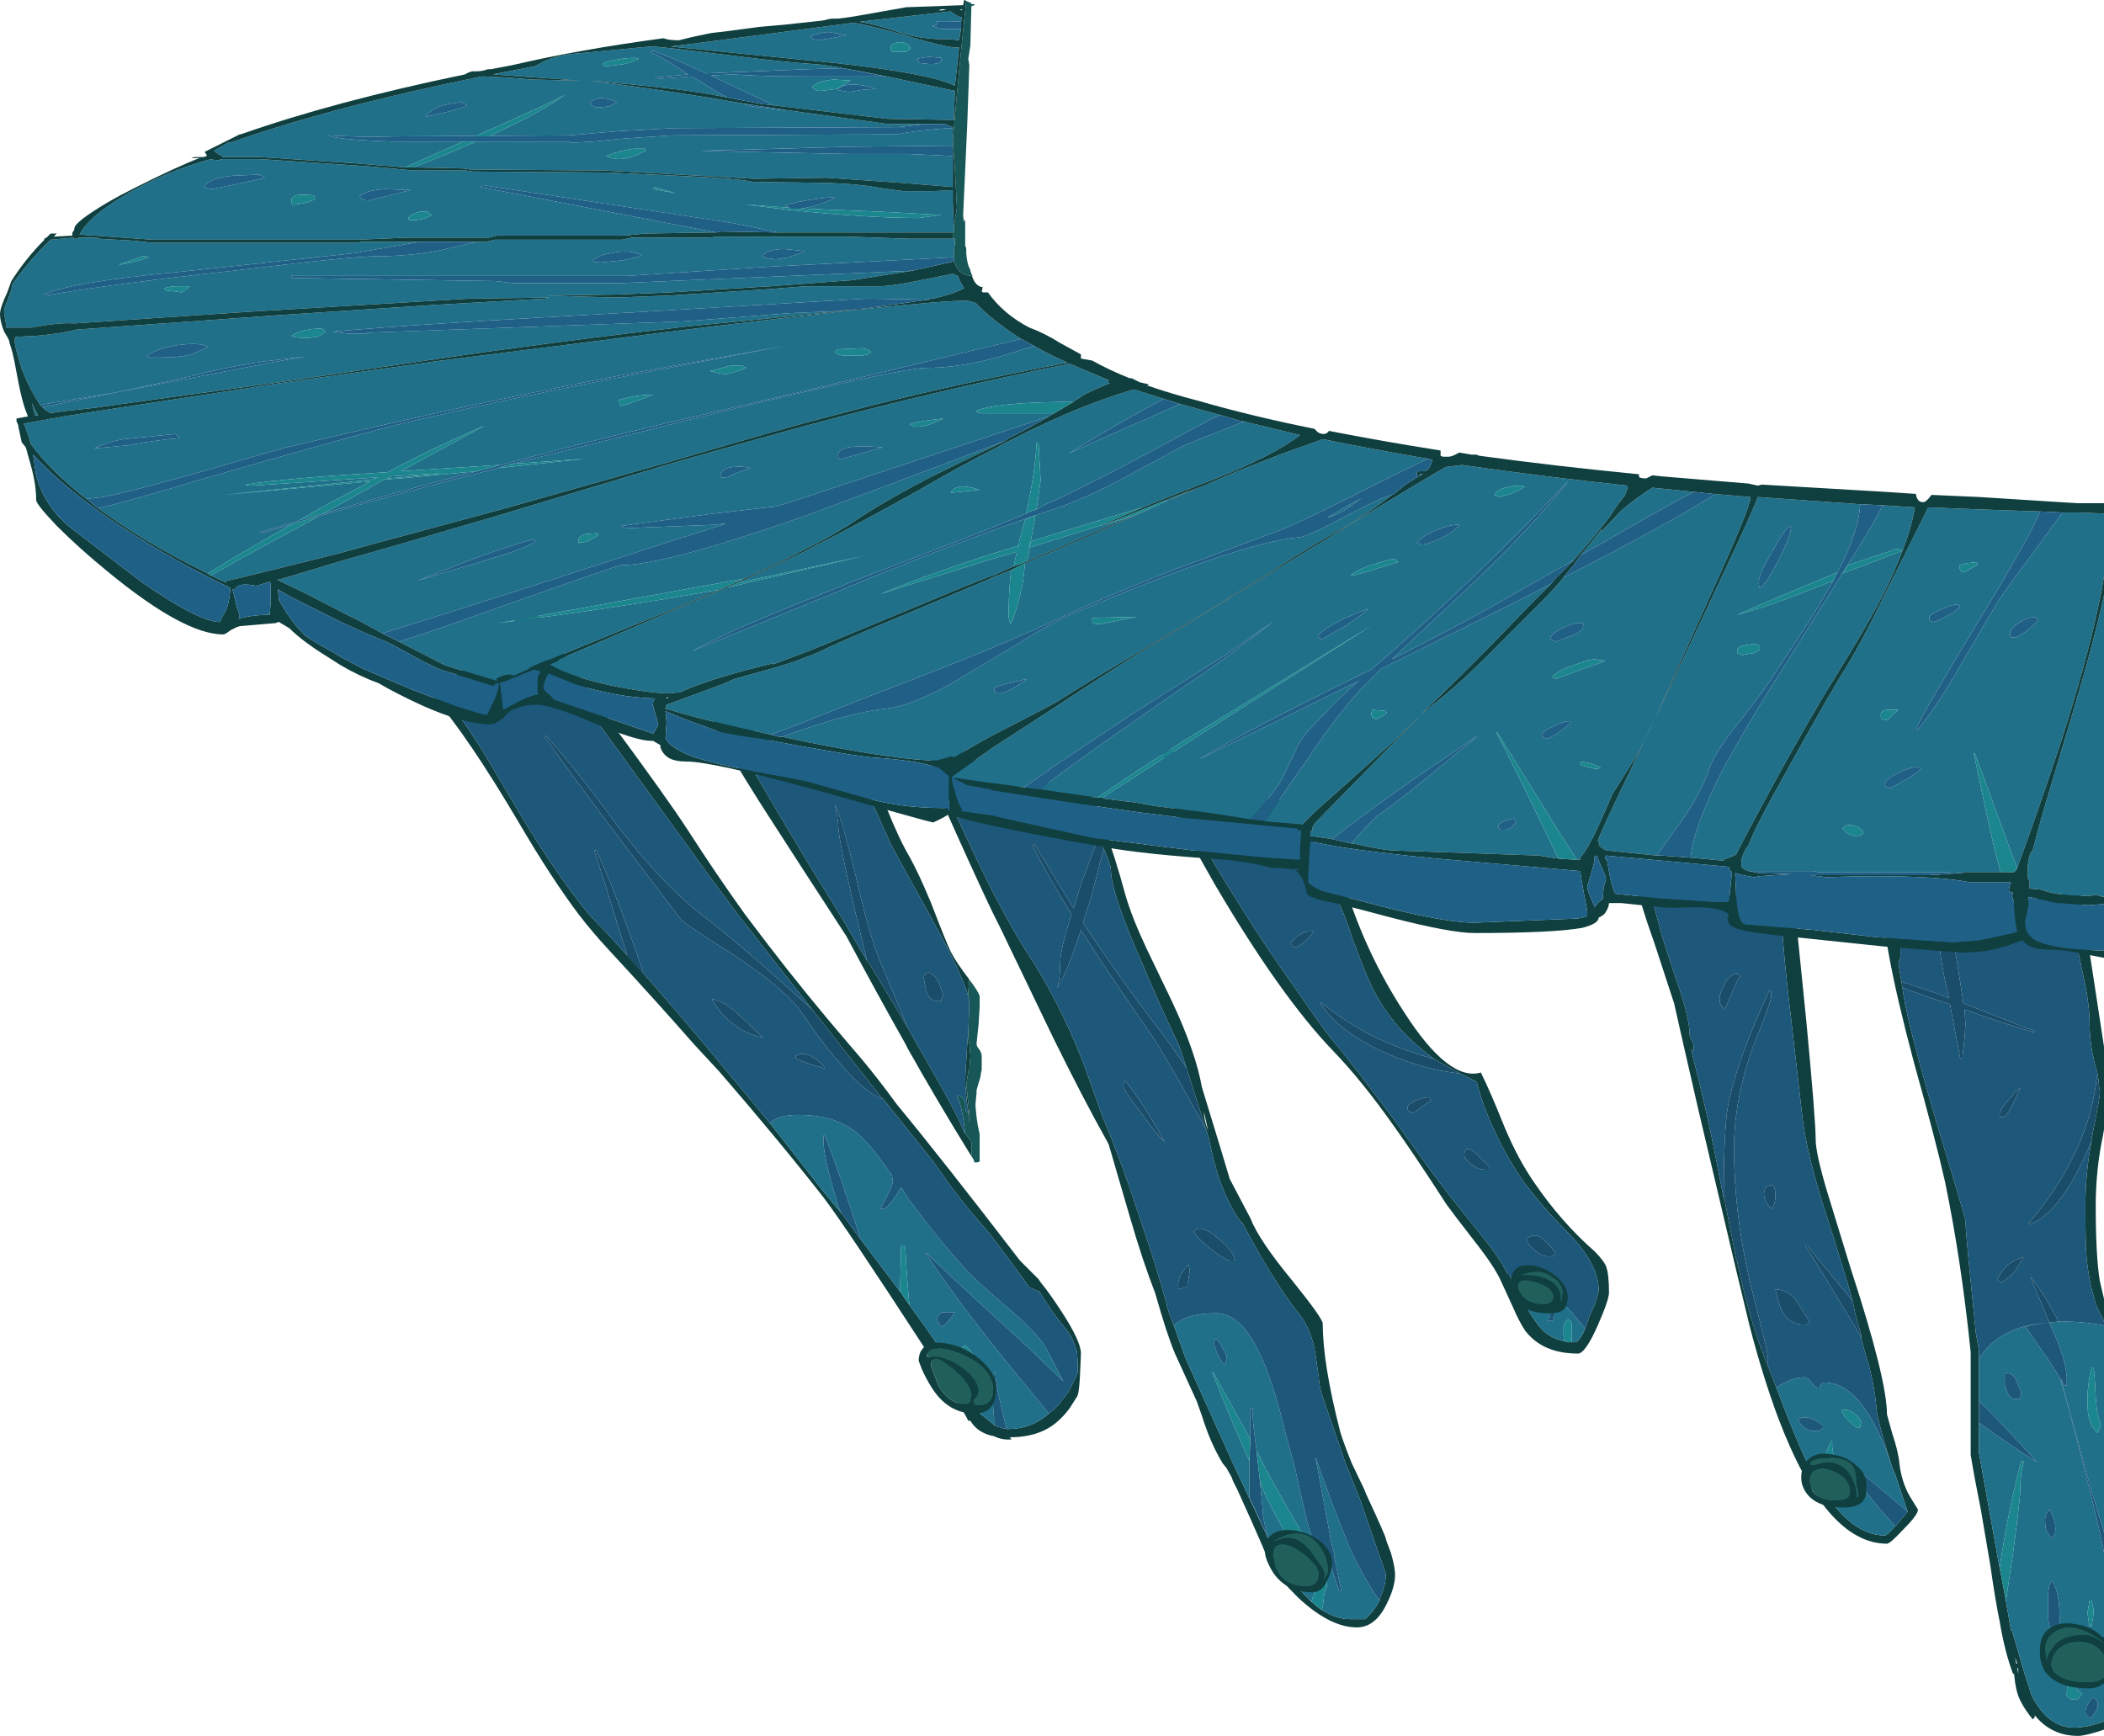 <?xml version="1.0" encoding="UTF-8" standalone="no"?>
<svg xmlns:ffdec="https://www.free-decompiler.com/flash" xmlns:xlink="http://www.w3.org/1999/xlink" ffdec:objectType="shape" height="84.0px" width="101.8px" xmlns="http://www.w3.org/2000/svg">
  <g transform="matrix(1.0, 0.0, 0.0, 1.0, 39.35, 4.7)">
    <path d="M62.15 47.3 L62.0 46.75 Q61.75 45.75 61.75 44.75 61.75 44.05 61.55 43.0 L61.2 41.35 52.1 38.75 52.6 41.15 52.6 41.6 52.5 41.9 52.65 42.8 52.7 43.1 52.75 43.45 Q53.0 45.05 54.4 49.8 55.75 54.25 55.75 54.4 55.75 54.8 56.0 57.3 L56.25 59.8 56.4 60.65 56.4 61.05 56.4 63.1 56.4 64.15 56.4 65.6 57.35 70.9 57.4 71.15 57.6 72.2 57.7 72.75 57.95 74.2 58.0 74.2 58.55 76.1 58.95 77.35 Q59.75 78.9 61.0 78.9 61.6 78.9 62.45 78.6 L62.45 79.0 Q61.55 79.3 61.2 79.3 59.9 79.3 59.1 78.3 L59.1 78.4 59.0 78.5 Q58.4 77.75 58.25 77.2 58.15 76.85 58.1 76.3 L58.05 76.3 Q57.65 75.25 57.4 73.75 57.2 72.8 56.95 71.05 L56.5 68.4 Q56.15 66.65 56.0 65.7 L56.0 60.75 Q55.55 56.3 54.75 52.45 54.3 50.45 53.25 46.7 52.4 43.5 52.05 41.55 51.9 40.75 51.8 39.9 L61.3 38.45 62.0 43.0 62.45 45.95 62.45 49.95 62.4 50.25 Q62.05 51.9 62.05 53.65 62.05 56.1 62.25 57.3 62.35 57.75 62.45 58.15 L62.45 59.25 62.4 59.1 62.25 58.85 62.1 58.5 62.05 58.4 62.0 58.2 Q61.7 57.25 61.6 56.05 61.55 55.5 61.55 53.65 61.55 52.05 61.85 50.5 L61.85 50.35 61.9 50.2 61.9 50.15 Q62.25 48.4 62.25 48.2 L62.25 48.1 62.2 47.8 62.2 47.75 62.15 47.3 M47.5 39.3 L48.05 44.75 Q48.5 49.5 48.5 50.45 48.5 51.1 49.05 52.95 L50.2 56.7 Q51.95 62.05 51.95 63.75 L52.2 64.65 Q52.5 65.55 52.55 66.1 52.65 67.0 53.05 67.7 L53.45 68.35 Q53.45 68.6 52.75 69.3 52.1 70.0 51.95 70.0 49.0 70.0 46.7 63.95 45.95 61.95 45.3 59.45 L44.65 56.75 Q43.75 52.95 42.8 48.9 41.95 45.2 41.65 43.85 L40.7 40.95 Q40.0 39.0 39.7 37.65 L47.5 39.3 M50.3 58.3 Q49.95 57.0 49.0 54.05 48.05 51.1 47.85 49.3 L47.3 44.5 Q46.95 41.65 46.85 39.75 L40.4 38.1 41.05 40.55 Q41.15 40.9 41.8 42.85 42.4 44.55 42.4 45.35 42.4 45.45 42.5 45.65 42.6 45.85 42.6 46.0 L42.6 46.15 42.5 46.15 42.45 46.0 Q43.25 49.1 43.75 51.75 L44.05 53.3 44.1 53.4 44.65 56.2 44.7 56.35 Q45.25 58.95 45.95 60.8 L46.0 60.95 46.15 61.3 46.6 62.45 Q47.7 65.4 48.4 66.7 L48.65 67.1 49.1 67.75 Q50.4 69.6 51.85 69.6 51.95 69.6 52.35 69.15 L52.45 69.05 52.95 68.45 52.35 66.65 52.2 66.3 Q51.65 64.6 51.45 63.6 51.4 62.65 51.05 61.25 L51.0 61.15 50.7 60.05 50.7 60.0 50.7 59.9 50.4 58.8 50.3 58.3 M30.05 46.55 Q28.1 45.15 27.1 43.2 26.7 42.4 26.1 40.75 25.6 39.2 25.15 38.45 L16.85 31.2 Q16.85 33.15 20.7 39.2 22.0 41.3 23.55 43.45 24.8 45.3 25.35 45.9 26.4 47.2 28.15 49.55 30.0 52.15 30.9 53.3 L32.3 55.05 Q32.95 55.85 33.35 56.5 L33.6 56.95 33.65 56.95 33.8 57.25 34.0 57.7 34.45 58.45 Q34.85 59.15 35.1 59.45 35.55 60.05 36.35 60.2 L36.5 60.25 36.85 60.25 Q37.05 60.25 37.35 59.6 L37.55 59.0 37.6 58.9 37.8 58.45 Q38.0 57.85 38.0 57.75 38.0 56.6 36.8 55.25 L35.65 54.05 Q34.95 53.25 34.45 52.6 33.6 51.4 33.0 50.1 32.4 48.85 32.1 47.65 L31.3 47.25 Q30.65 46.9 30.05 46.55 M22.85 34.0 L25.8 38.4 Q26.8 41.55 28.6 44.3 30.75 47.65 32.3 47.2 32.75 48.1 33.45 49.85 34.1 51.4 34.9 52.55 36.2 54.45 37.8 55.85 38.2 56.25 38.35 56.55 38.5 56.95 38.5 57.85 38.5 58.2 37.95 59.45 37.35 60.8 37.0 60.8 35.3 60.8 34.45 59.7 34.15 59.25 33.85 58.55 L33.3 57.35 Q33.0 56.65 32.1 55.5 30.9 53.95 30.65 53.6 29.0 51.05 28.1 49.8 26.55 47.6 25.15 46.15 22.6 43.5 19.4 38.05 18.05 35.7 17.2 33.85 L22.85 34.0 M13.8 35.8 L5.05 30.3 Q5.05 30.75 7.05 35.05 7.95 37.0 8.65 38.4 9.65 40.3 10.25 41.25 11.85 43.65 13.05 46.7 L14.0 49.35 Q14.95 51.6 15.8 54.25 16.45 56.1 17.1 58.4 L17.1 58.45 17.2 58.8 17.45 59.45 18.0 61.0 20.3 66.1 22.65 71.1 Q23.4 72.15 24.1 72.8 L24.45 73.1 24.6 73.2 Q25.3 73.65 25.95 73.65 L26.7 73.65 Q27.1 73.3 27.4 72.75 L27.45 72.55 Q27.7 72.0 27.7 71.5 27.7 71.4 27.35 70.45 L26.45 67.85 25.75 66.1 24.65 62.9 Q24.5 62.55 24.45 61.9 L24.3 60.85 Q24.1 59.55 23.4 58.75 22.2 57.2 20.75 54.45 L20.7 54.45 Q19.7 53.05 19.25 50.9 L19.15 50.45 19.05 50.1 19.0 49.95 18.1 47.1 17.7 45.9 Q16.7 43.8 15.95 42.0 14.4 38.5 14.4 37.4 14.4 37.15 14.05 36.35 L13.8 35.8 M16.1 41.15 L17.35 43.75 Q18.5 46.2 18.8 47.9 L19.7 50.85 20.15 52.35 21.15 54.25 Q21.55 55.3 23.2 57.3 24.65 59.1 24.65 59.35 24.65 61.3 25.5 64.6 25.65 65.1 26.05 66.1 L26.65 67.35 26.75 67.6 Q27.7 69.65 27.7 69.75 27.7 69.8 27.95 70.45 28.15 71.15 28.15 71.5 28.15 72.1 27.75 72.9 27.2 74.05 26.3 74.05 25.0 74.05 23.45 72.6 22.95 72.1 22.5 71.6 L22.1 71.1 Q22.1 70.85 20.5 67.35 L20.3 66.95 20.25 66.8 20.0 66.35 19.8 66.1 Q19.2 65.1 18.8 63.8 L18.55 63.1 17.5 60.8 Q17.1 59.85 16.55 57.9 15.95 56.35 15.35 54.3 L14.3 50.7 14.2 50.5 Q13.05 48.45 11.6 45.5 L9.05 40.2 8.65 39.4 Q7.7 37.4 6.3 34.25 L12.95 32.85 Q14.1 34.9 15.1 38.6 15.4 39.65 16.1 41.15 M7.65 51.25 Q5.95 48.5 4.55 46.0 L4.45 45.8 Q3.15 43.5 1.6 40.6 L-0.35 37.6 -1.9 35.2 Q-4.95 30.5 -4.95 29.7 L3.55 34.4 Q4.15 35.9 4.65 36.75 5.1 37.55 5.7 39.0 6.45 40.95 6.65 41.35 6.9 41.85 7.55 42.7 L7.5 43.25 7.5 43.55 Q7.3 42.6 5.7 39.7 3.85 36.35 3.75 36.15 L2.9 34.25 -4.45 29.7 Q-4.45 30.05 -0.35 36.9 L1.4 39.75 2.6 41.8 2.7 41.9 4.55 45.0 5.0 45.8 Q7.2 49.6 7.2 49.9 L7.35 50.15 7.4 50.2 7.65 50.55 7.65 51.25 M7.5 45.25 L7.5 45.55 7.55 45.8 7.6 46.35 7.6 46.45 7.55 47.05 7.5 47.15 7.4 47.8 7.45 48.15 7.45 48.35 7.5 48.6 7.55 49.25 7.55 49.65 7.5 49.1 Q7.35 48.15 7.35 47.5 L7.45 45.8 7.5 45.25 M11.4 63.7 Q11.75 63.45 12.0 63.1 L12.35 62.65 12.6 62.15 Q12.8 61.75 12.8 61.65 12.8 61.05 12.75 60.65 L12.65 60.4 Q12.55 60.05 12.25 59.65 11.5 58.75 10.95 57.8 L10.8 57.75 Q10.6 57.65 10.45 57.6 10.05 57.0 8.5 54.95 7.55 53.9 6.65 52.7 L5.8 51.5 3.4 48.5 3.25 48.35 1.4 46.0 1.25 45.8 -0.05 44.15 -3.65 39.55 Q-5.15 37.55 -6.0 36.35 L-9.85 31.05 Q-12.35 27.6 -13.7 25.55 L-18.0 28.8 Q-16.95 30.1 -15.9 31.8 L-14.15 34.75 Q-12.45 37.6 -10.85 39.55 L-9.9 40.55 Q-7.9 42.7 -5.3 45.8 L-2.8 48.8 -2.1 49.65 0.6 53.1 1.35 54.0 1.4 54.05 2.2 55.15 4.2 57.8 4.65 58.45 Q6.3 60.7 7.1 62.1 L8.0 63.5 8.1 63.75 8.2 63.8 8.5 64.05 8.75 64.25 8.8 64.3 8.85 64.3 9.1 64.4 9.35 64.45 9.45 64.45 Q10.55 64.45 11.4 63.7 M4.05 48.75 Q6.2 51.35 10.0 56.3 L10.9 57.2 11.0 57.35 Q11.45 57.9 12.0 58.75 12.95 60.2 12.95 60.8 L12.9 61.95 Q12.85 62.8 12.75 62.9 L12.4 63.45 Q12.1 63.85 11.8 64.1 10.95 64.85 9.5 64.85 L9.6 64.95 Q9.15 65.0 8.75 64.8 7.95 64.65 7.6 64.05 L7.5 64.05 7.15 63.4 5.4 60.55 Q1.6 54.7 0.5 53.25 -1.65 50.5 -4.55 47.15 L-5.8 45.8 Q-7.55 43.8 -10.0 41.15 -10.65 40.45 -11.35 39.55 -12.7 37.75 -14.25 35.1 -16.7 30.95 -18.35 29.05 L-13.7 24.6 -9.9 30.1 Q-7.05 33.95 -6.05 35.5 -4.7 37.6 -3.3 39.55 L-2.2 41.0 Q-0.4 43.35 1.7 45.8 L2.3 46.5 Q3.1 47.45 4.05 48.75 M18.9 49.1 Q18.9 49.5 19.1 50.0 L18.9 49.1 M20.55 67.35 L21.3 68.9 20.5 67.25 20.55 67.35 M58.05 75.0 L58.05 75.0 M58.15 75.5 L58.2 75.8 58.25 75.8 58.15 75.5 M58.3 76.05 L58.25 76.0 58.3 76.3 58.3 76.05" fill="#103f3f" fill-rule="evenodd" stroke="none"/>
    <path d="M56.4 61.05 Q57.4 59.45 59.8 59.3 59.15 59.35 58.65 59.5 59.85 61.2 60.3 61.95 60.75 63.4 61.35 65.8 62.25 69.25 62.45 70.45 L62.45 78.6 Q61.6 78.9 61.0 78.9 59.75 78.9 58.95 77.35 L58.55 76.1 58.0 74.2 57.95 74.2 57.7 72.75 57.7 72.8 58.05 70.45 Q58.4 67.8 58.4 67.4 58.4 66.55 58.55 66.15 L58.55 66.0 58.45 66.0 Q57.85 68.2 57.4 71.15 L57.35 70.9 56.4 65.6 56.4 64.15 Q58.3 65.5 59.2 66.05 57.6 64.25 56.4 63.1 L56.4 61.05 M60.25 59.25 L60.35 59.25 Q61.55 59.25 62.45 59.45 L62.45 69.45 Q61.85 67.55 61.2 65.1 L60.35 62.0 60.55 62.35 60.65 62.35 60.65 62.05 Q60.65 61.1 59.8 59.3 L60.25 59.25 M46.6 62.45 Q47.3 61.95 47.95 61.95 48.1 61.95 48.3 62.2 48.5 62.45 48.6 62.45 48.75 62.45 48.75 62.35 48.75 62.2 48.9 62.2 50.0 62.2 50.9 63.5 51.55 64.4 52.2 66.3 L52.35 66.65 52.95 68.45 50.05 66.0 50.0 66.0 Q50.7 67.4 52.35 69.15 51.95 69.6 51.85 69.6 50.4 69.6 49.1 67.75 L49.25 67.1 Q49.35 66.2 49.35 65.6 L49.3 65.3 Q49.3 65.1 49.3 65.0 48.95 65.45 48.65 67.1 L48.4 66.7 Q47.7 65.4 46.6 62.45 M34.0 57.7 L35.8 58.0 Q35.75 58.3 35.55 59.25 35.6 59.2 35.7 59.2 L35.8 59.2 Q35.9 58.75 36.15 58.25 L36.65 58.75 37.2 59.4 37.35 59.6 Q37.05 60.25 36.85 60.25 L36.5 60.25 36.7 60.25 36.7 59.45 Q36.7 59.2 36.5 59.15 36.35 59.25 36.3 59.5 36.3 59.65 36.3 59.9 36.3 60.05 36.35 60.2 35.55 60.05 35.1 59.45 34.85 59.15 34.45 58.45 L34.0 57.7 M17.45 59.45 Q18.0 58.85 19.5 58.85 20.65 58.85 21.55 60.7 22.25 62.1 22.9 64.85 L23.25 66.1 23.9 68.95 Q24.4 70.8 24.85 70.8 L24.95 70.8 25.45 72.3 25.55 72.3 25.2 70.6 25.2 70.45 25.05 69.9 24.9 69.05 24.35 66.1 24.3 65.8 24.4 66.1 25.05 67.9 Q25.5 69.1 25.85 69.95 26.4 71.25 27.25 72.55 L27.4 72.75 Q27.1 73.3 26.7 73.65 L25.95 73.65 Q25.3 73.65 24.6 73.2 L24.65 73.05 24.7 72.65 Q24.7 72.55 24.75 72.35 24.85 72.15 24.85 72.0 L24.85 71.85 24.8 71.8 Q24.5 71.9 24.25 72.4 24.15 72.6 24.1 72.8 23.4 72.15 22.65 71.1 L20.3 66.1 18.0 61.0 17.45 59.45 M-2.1 49.65 Q-1.7 49.25 -0.75 49.25 0.6 49.25 1.45 49.7 2.2 50.05 2.95 51.0 L3.8 52.15 3.85 52.45 Q3.85 52.7 3.25 53.8 L3.4 53.8 Q3.7 53.7 4.25 52.75 L4.6 53.3 Q5.95 55.15 7.4 56.75 7.85 57.25 9.6 58.75 11.0 59.95 11.35 60.7 L12.1 62.15 10.5 60.6 Q5.8 56.3 5.5 55.95 L5.45 55.95 Q7.25 58.7 10.5 62.6 L11.4 63.7 Q10.55 64.45 9.45 64.45 L9.35 64.45 9.1 63.4 Q8.85 62.4 8.8 61.7 L8.75 61.7 8.65 62.7 8.75 63.95 8.75 64.25 8.5 64.05 8.2 63.8 8.1 63.75 8.0 63.5 7.1 62.1 Q6.3 60.7 4.65 58.45 4.5 56.85 4.45 55.6 L4.25 55.6 4.2 57.75 4.2 57.8 2.2 55.15 2.3 55.3 1.9 54.05 Q0.8 50.75 0.55 50.25 L0.5 50.25 0.5 50.6 Q0.5 51.3 1.2 53.65 L1.35 54.0 0.6 53.1 -2.1 49.65 M21.6 66.85 L21.65 67.1 21.9 67.7 Q23.7 71.35 24.4 71.35 L24.7 71.2 Q23.45 69.25 21.9 66.4 L21.45 65.5 Q21.25 64.15 21.25 63.45 L21.15 63.45 21.15 64.95 19.35 61.7 19.3 61.7 Q20.2 64.0 21.1 66.0 L21.1 67.75 22.0 69.7 Q21.75 68.8 21.75 68.45 L21.6 66.85 M20.0 61.0 Q20.0 60.85 19.7 60.35 19.4 59.85 19.4 60.35 19.4 60.45 19.55 60.8 19.7 61.15 19.9 61.35 L19.95 61.25 20.0 61.0 M6.85 58.8 L6.25 58.8 Q6.0 58.95 6.0 59.1 6.0 59.35 6.25 59.5 6.4 59.4 6.6 59.15 L6.85 58.8 M7.6 60.65 L7.35 60.4 7.2 60.5 Q7.15 60.55 7.15 60.7 L7.8 60.95 7.6 60.65 M58.45 62.7 L58.2 62.1 Q58.05 61.7 57.65 61.75 L57.65 62.35 57.8 62.75 Q57.95 63.0 58.15 63.0 L58.35 63.0 58.4 62.95 58.45 62.7 M61.95 61.5 L61.85 61.5 Q61.75 61.8 61.7 62.3 61.65 62.65 61.65 62.9 61.65 63.6 61.7 63.8 61.8 64.35 62.15 64.65 L62.3 64.25 Q62.1 63.8 62.05 62.9 62.0 61.8 61.95 61.5 M59.8 68.35 Q59.7 68.45 59.65 68.6 59.6 68.75 59.6 68.8 59.6 69.2 59.65 69.3 59.7 69.5 59.95 69.75 L60.05 69.55 Q60.1 69.45 60.1 69.25 60.1 69.05 60.0 68.75 59.9 68.45 59.8 68.35 M50.7 64.35 L50.65 64.35 50.7 64.1 Q50.6 63.85 50.35 63.7 50.05 63.45 49.75 63.55 49.8 63.75 50.1 64.05 50.45 64.4 50.55 64.4 L50.7 64.35 M48.85 64.3 Q48.65 64.1 48.3 63.95 47.9 63.8 47.65 64.0 47.7 64.15 47.9 64.35 48.15 64.55 48.5 64.55 48.65 64.55 48.75 64.5 L48.85 64.4 48.85 64.3 M61.7 73.05 L61.65 73.35 61.7 73.7 61.75 74.0 61.85 74.0 61.9 73.7 61.95 73.35 Q61.95 73.1 61.85 72.75 L61.75 72.75 61.7 73.05 M59.95 71.8 Q59.75 71.95 59.75 72.55 L59.75 73.6 Q59.75 73.7 59.8 73.9 59.85 74.15 60.0 74.25 L60.3 73.95 60.3 73.55 Q60.3 72.35 59.95 71.8 M60.65 77.15 L60.65 77.35 Q60.75 77.55 61.05 77.55 61.15 77.55 61.25 77.45 L61.4 77.25 Q61.1 77.1 61.05 76.85 L60.75 76.7 Q60.65 77.0 60.65 77.15 M62.1 77.6 Q62.1 77.55 61.9 77.45 61.75 77.6 61.65 77.8 61.55 78.0 61.55 78.15 61.55 78.3 61.65 78.35 L61.8 78.45 Q62.15 78.05 62.15 77.8 62.15 77.65 62.1 77.6" fill="#20708a" fill-rule="evenodd" stroke="none"/>
    <path d="M7.55 42.7 Q8.0 43.3 8.05 43.5 L8.05 44.0 8.0 44.85 7.9 45.8 Q7.9 45.95 8.05 46.1 8.15 46.3 8.15 46.4 L8.15 47.05 8.1 47.3 8.1 47.35 8.05 47.55 8.0 47.7 7.9 48.05 7.9 48.2 7.85 48.7 7.85 48.85 7.9 49.35 7.95 49.7 8.05 50.2 8.05 51.5 Q8.0 51.55 7.85 51.55 L7.8 51.55 7.75 51.4 7.65 51.25 7.65 50.55 7.4 50.2 7.35 50.15 Q7.2 48.75 6.95 48.35 L7.05 48.3 Q7.3 48.4 7.35 48.65 7.35 49.0 7.4 49.1 L7.5 49.1 7.55 49.65 7.55 49.25 7.5 48.6 7.45 48.35 7.45 48.15 7.4 47.8 7.5 47.15 7.55 47.05 7.6 46.45 7.6 46.35 7.55 45.8 7.5 45.55 7.5 45.25 7.55 43.85 7.55 43.7 7.5 43.55 7.5 43.25 7.55 42.7" fill="#175757" fill-rule="evenodd" stroke="none"/>
    <path d="M52.65 42.8 L52.5 41.9 52.6 41.6 52.6 41.15 52.1 38.75 61.2 41.35 61.55 43.0 Q61.75 44.05 61.75 44.75 61.75 45.75 62.0 46.75 L62.15 47.3 62.1 47.45 Q61.7 51.1 58.8 54.5 L58.85 54.55 Q60.45 53.95 61.85 50.5 61.55 52.05 61.55 53.65 61.55 55.5 61.6 56.05 61.7 57.25 62.0 58.2 L62.05 58.4 62.1 58.5 62.25 58.85 62.4 59.1 62.45 59.25 62.45 59.45 Q61.55 59.25 60.35 59.25 L60.25 59.25 60.1 58.95 Q59.4 57.7 58.9 57.1 L59.8 59.3 Q57.4 59.45 56.4 61.05 L56.4 60.65 56.25 59.8 56.0 57.3 Q55.75 54.8 55.75 54.4 55.75 54.25 54.4 49.8 53.0 45.05 52.75 43.45 L52.7 43.1 54.25 43.65 55.0 43.9 55.5 46.55 55.6 46.5 55.7 45.55 55.75 44.85 55.7 44.15 Q57.95 44.95 59.05 45.25 L59.1 45.2 55.65 43.85 55.35 41.9 Q54.85 39.05 54.45 38.0 L54.35 38.8 Q54.35 40.65 54.7 42.45 L54.95 43.6 54.45 43.4 52.65 42.8 M57.4 49.2 Q57.4 49.35 57.45 49.35 L57.6 49.35 Q57.8 49.25 58.05 48.7 L58.4 47.95 Q58.3 47.95 57.9 48.45 57.4 49.0 57.4 49.2 M44.05 53.3 L43.75 51.75 Q43.25 49.1 42.45 46.0 L42.5 46.15 42.6 46.15 42.6 46.0 Q42.6 45.85 42.5 45.65 42.4 45.45 42.4 45.35 42.4 44.55 41.8 42.85 41.15 40.9 41.05 40.55 L40.4 38.1 46.85 39.75 Q46.95 41.65 47.3 44.5 L47.85 49.3 Q48.05 51.1 49.0 54.05 49.95 57.0 50.3 58.3 L50.25 58.2 48.1 55.6 48.0 55.6 Q48.6 56.5 50.4 59.5 L50.7 60.0 50.7 60.05 51.0 61.15 51.05 61.25 Q51.4 62.65 51.45 63.6 51.65 64.6 52.2 66.3 51.55 64.4 50.9 63.5 50.0 62.2 48.9 62.2 48.75 62.2 48.75 62.35 48.75 62.45 48.6 62.45 48.5 62.45 48.3 62.2 48.1 61.95 47.95 61.95 47.3 61.95 46.6 62.45 L46.15 61.3 46.2 61.15 Q46.2 60.8 45.95 59.85 L45.4 57.65 Q44.55 54.2 44.55 50.85 44.55 48.55 45.45 46.0 46.35 43.8 46.35 43.5 L46.35 43.3 46.3 43.25 46.25 43.25 Q44.65 46.7 44.25 48.85 44.05 50.05 44.05 53.3 M46.35 53.8 Q46.55 53.6 46.55 53.15 46.55 52.6 46.3 52.65 46.0 52.7 46.0 53.1 46.0 53.4 46.35 53.8 M34.0 57.7 L33.8 57.25 33.65 56.95 33.6 56.95 33.35 56.5 Q32.95 55.85 32.3 55.05 L30.9 53.3 Q30.0 52.15 28.15 49.55 26.4 47.2 25.35 45.9 24.8 45.3 23.55 43.45 22.0 41.3 20.7 39.2 16.85 33.15 16.85 31.2 L25.15 38.45 Q25.6 39.2 26.1 40.75 26.7 42.4 27.1 43.2 28.1 45.15 30.05 46.55 28.8 46.2 27.75 45.75 26.2 45.1 24.55 43.8 L24.55 43.85 Q25.4 45.25 27.8 46.3 29.5 47.05 31.3 47.25 L32.1 47.65 Q32.4 48.85 33.0 50.1 33.6 51.4 34.45 52.6 34.95 53.25 35.65 54.05 L36.8 55.25 Q38.0 56.6 38.0 57.75 38.0 57.85 37.8 58.45 L37.6 58.9 37.55 59.0 37.35 59.6 37.2 59.4 36.65 58.75 36.15 58.25 Q35.9 58.75 35.8 59.2 L35.7 59.2 Q35.6 59.2 35.55 59.25 35.75 58.3 35.8 58.0 L34.0 57.7 M17.45 59.45 L17.2 58.8 17.1 58.45 17.1 58.4 Q16.45 56.1 15.8 54.25 14.95 51.6 14.0 49.35 L13.05 46.7 Q11.85 43.65 10.25 41.25 9.65 40.3 8.65 38.4 7.95 37.0 7.05 35.05 5.05 30.75 5.05 30.3 L13.8 35.8 12.95 38.1 12.6 39.25 10.7 36.15 10.6 36.2 Q11.35 37.7 12.5 39.55 11.95 41.25 11.95 41.85 11.95 42.65 11.8 43.1 12.3 42.35 12.95 40.3 14.35 42.5 16.2 45.15 17.0 46.3 19.0 49.95 L19.05 50.1 19.15 50.45 19.25 50.9 Q19.7 53.05 20.7 54.45 L20.75 54.45 Q22.2 57.2 23.4 58.75 24.1 59.55 24.3 60.85 L24.45 61.9 Q24.5 62.55 24.65 62.9 L25.75 66.1 26.45 67.85 27.35 70.45 Q27.7 71.4 27.7 71.5 27.7 72.0 27.45 72.55 L27.4 72.75 27.25 72.55 Q26.4 71.25 25.85 69.95 25.5 69.1 25.05 67.9 L24.4 66.1 24.3 65.8 24.35 66.1 24.9 69.05 25.05 69.9 25.2 70.45 25.2 70.6 25.55 72.3 25.45 72.3 24.95 70.8 24.85 70.8 Q24.4 70.8 23.9 68.95 L23.25 66.1 22.9 64.85 Q22.25 62.1 21.55 60.7 20.65 58.85 19.5 58.85 18.0 58.85 17.45 59.45 M14.05 36.35 Q14.4 37.15 14.4 37.4 14.4 38.5 15.95 42.0 16.7 43.8 17.7 45.9 L18.1 47.1 18.1 47.05 Q17.3 45.85 16.6 44.95 15.1 43.0 13.45 40.55 L13.05 39.95 13.45 38.7 14.05 36.35 M7.35 50.15 L7.2 49.9 Q7.2 49.6 5.0 45.8 L4.55 45.0 4.3 44.35 3.45 42.35 Q2.8 40.9 2.2 38.3 1.55 35.5 1.1 34.3 L1.05 34.3 1.15 34.75 1.2 35.15 Q1.2 35.85 2.0 39.3 L2.6 41.8 1.4 39.75 -0.35 36.9 Q-4.45 30.05 -4.45 29.7 L2.9 34.25 3.75 36.15 Q3.85 36.35 5.7 39.7 7.3 42.6 7.5 43.55 L7.55 43.7 7.55 43.85 7.5 45.25 7.45 45.8 7.35 47.5 Q7.35 48.15 7.5 49.1 L7.4 49.1 Q7.35 49.0 7.35 48.65 7.3 48.4 7.05 48.3 L6.95 48.35 Q7.2 48.75 7.35 50.15 M6.3 43.45 L6.05 42.8 Q5.9 42.5 5.6 42.35 5.45 42.4 5.4 42.45 5.35 42.5 5.35 42.65 L5.45 43.2 Q5.6 43.75 6.05 43.75 6.2 43.75 6.2 43.7 L6.2 43.65 6.3 43.45 M0.55 46.95 Q0.35 46.7 0.05 46.5 -0.5 46.15 -0.85 46.4 L-0.85 46.5 Q-0.55 46.7 0.55 47.0 L0.55 46.95 M3.4 48.5 L5.8 51.5 6.65 52.7 Q7.55 53.9 8.5 54.95 10.05 57.0 10.45 57.6 10.6 57.65 10.8 57.75 L10.95 57.8 Q11.5 58.75 12.25 59.65 12.55 60.05 12.65 60.4 L12.75 60.65 Q12.8 61.05 12.8 61.65 12.8 61.75 12.6 62.15 L12.35 62.65 12.0 63.1 Q11.75 63.45 11.4 63.7 L10.5 62.6 Q7.25 58.7 5.45 55.95 L5.5 55.95 Q5.8 56.3 10.5 60.6 L12.1 62.15 11.35 60.7 Q11.0 59.95 9.6 58.75 7.85 57.25 7.4 56.75 5.95 55.15 4.6 53.3 L4.25 52.75 Q3.7 53.7 3.4 53.8 L3.25 53.8 Q3.85 52.7 3.85 52.45 L3.8 52.15 2.95 51.0 Q2.2 50.05 1.45 49.7 0.6 49.25 -0.75 49.25 -1.7 49.25 -2.1 49.65 L-2.8 48.8 -5.3 45.8 Q-7.9 42.7 -9.9 40.55 L-10.85 39.55 Q-12.45 37.6 -14.15 34.75 L-15.9 31.8 Q-16.95 30.1 -18.0 28.8 L-13.7 25.55 Q-12.35 27.6 -9.85 31.05 L-6.0 36.35 Q-5.15 37.55 -3.65 39.55 L-0.05 44.15 Q-3.7 40.85 -5.35 39.6 -7.25 38.15 -9.4 35.35 -10.5 33.85 -11.1 33.1 -12.1 31.8 -12.95 30.9 L-13.0 30.95 Q-11.65 32.85 -9.7 35.45 L-6.4 39.8 Q-6.3 39.95 -3.95 41.45 -1.65 42.95 -0.7 44.1 L0.1 45.25 Q0.75 46.15 1.25 46.7 2.5 48.2 3.4 48.5 M9.35 64.45 L9.1 64.4 8.85 64.3 8.8 64.3 8.75 64.25 8.75 63.95 8.65 62.7 8.75 61.7 8.8 61.7 Q8.85 62.4 9.1 63.4 L9.35 64.45 M2.2 55.15 L1.4 54.05 1.35 54.0 1.2 53.65 Q0.5 51.3 0.5 50.6 L0.5 50.25 0.55 50.25 Q0.8 50.75 1.9 54.05 L2.3 55.3 2.2 55.15 M19.55 55.2 Q18.75 54.5 18.4 54.9 18.55 55.2 19.25 55.75 19.95 56.3 20.2 56.3 20.45 56.3 20.4 56.25 20.3 55.8 19.55 55.2 M15.0 47.85 Q15.0 48.05 15.9 49.2 16.65 50.25 17.0 50.55 15.95 48.65 15.1 47.6 L15.05 47.65 Q15.0 47.7 15.0 47.85 M35.85 56.05 L35.9 55.9 Q35.45 55.35 35.25 55.2 34.9 54.95 34.5 55.25 34.5 55.45 34.85 55.75 35.2 56.1 35.6 56.1 35.75 56.1 35.85 56.05 M44.8 42.45 Q44.4 42.35 44.1 42.9 43.85 43.35 43.85 43.65 43.85 43.95 44.1 44.15 L44.45 43.35 Q44.65 42.8 44.85 42.55 L44.8 42.45 M32.7 51.9 L32.75 51.8 32.05 51.1 Q31.5 50.65 31.5 51.2 31.5 51.4 31.8 51.6 32.1 51.9 32.55 51.9 L32.7 51.9 M29.9 48.55 L29.8 48.4 Q29.5 48.4 29.15 48.55 28.75 48.75 28.75 48.9 28.75 49.05 28.85 49.1 L29.0 49.15 Q29.05 49.15 29.4 48.9 29.8 48.6 29.9 48.55 M24.2 40.4 Q23.9 40.3 23.5 40.55 23.2 40.75 23.1 40.95 23.15 41.1 23.3 41.15 23.6 41.05 23.9 40.75 L24.2 40.4 M21.6 66.85 L21.75 68.45 Q21.75 68.8 22.0 69.7 L21.1 67.75 21.1 66.0 21.15 64.95 21.15 63.45 21.25 63.45 Q21.25 64.15 21.45 65.5 L21.45 65.65 21.5 65.95 21.5 66.0 21.6 66.85 M17.7 57.65 L17.8 57.65 18.0 57.6 18.1 57.55 Q18.1 57.4 18.15 57.2 L18.2 56.9 18.2 56.65 18.15 56.5 Q17.95 56.7 17.8 56.95 17.65 57.25 17.65 57.5 17.65 57.65 17.7 57.65 M20.0 61.0 L19.95 61.25 19.9 61.35 Q19.7 61.15 19.55 60.8 19.4 60.45 19.4 60.35 19.4 59.85 19.7 60.35 20.0 60.85 20.0 61.0 M6.85 58.8 L6.6 59.15 Q6.4 59.4 6.25 59.5 6.0 59.35 6.0 59.1 6.0 58.95 6.25 58.8 L6.85 58.8 M62.45 70.45 Q62.25 69.25 61.35 65.8 60.75 63.4 60.3 61.95 59.85 61.2 58.65 59.5 59.15 59.35 59.8 59.3 60.65 61.1 60.65 62.05 L60.65 62.35 60.55 62.35 60.35 62.0 61.2 65.1 Q61.85 67.55 62.45 69.45 L62.45 70.45 M58.45 62.7 L58.4 62.95 58.35 63.0 58.15 63.0 Q57.95 63.0 57.8 62.75 L57.65 62.35 57.65 61.75 Q58.05 61.7 58.2 62.1 L58.45 62.7 M59.8 68.35 Q59.9 68.45 60.0 68.75 60.1 69.05 60.1 69.25 60.1 69.45 60.05 69.55 L59.95 69.75 Q59.7 69.5 59.65 69.3 59.6 69.2 59.6 68.8 59.6 68.75 59.65 68.6 59.7 68.45 59.8 68.35 M57.7 56.6 Q57.35 57.0 57.3 57.25 L57.5 57.35 Q57.85 57.15 58.15 56.8 L58.55 56.15 Q58.15 56.2 57.7 56.6 M56.4 63.1 Q57.6 64.25 59.2 66.05 58.3 65.5 56.4 64.15 L56.4 63.1 M48.2 59.25 L47.5 58.15 Q47.1 57.7 46.55 57.7 46.75 58.55 46.85 58.7 47.2 59.4 47.95 59.4 48.1 59.4 48.15 59.35 L48.2 59.25 M52.35 69.15 Q50.7 67.4 50.0 66.0 L50.05 66.0 52.95 68.45 52.45 69.05 52.35 69.15 M48.85 64.3 L48.85 64.4 48.75 64.5 Q48.65 64.55 48.5 64.55 48.15 64.55 47.9 64.35 47.7 64.15 47.65 64.0 47.9 63.8 48.3 63.95 48.65 64.1 48.85 64.3 M59.95 71.8 Q60.3 72.35 60.3 73.55 L60.3 73.95 60.0 74.25 Q59.85 74.15 59.8 73.9 59.75 73.7 59.75 73.6 L59.75 72.55 Q59.75 71.95 59.95 71.8 M62.1 77.6 Q62.15 77.65 62.15 77.8 62.15 78.05 61.8 78.45 L61.65 78.35 Q61.55 78.3 61.55 78.15 61.55 78.0 61.65 77.8 61.75 77.6 61.9 77.45 62.1 77.55 62.1 77.6 M-3.55 44.45 Q-4.35 43.7 -4.9 43.65 -4.55 44.3 -4.0 44.75 -3.3 45.35 -2.45 45.5 L-3.55 44.45 M-10.5 36.45 L-10.6 36.45 Q-10.15 37.8 -9.0 41.55 L-8.2 42.45 -8.55 41.4 Q-9.8 37.9 -10.5 36.45" fill="#1d577a" fill-rule="evenodd" stroke="none"/>
    <path d="M4.65 58.45 L4.2 57.8 4.2 57.75 4.25 55.6 4.45 55.6 Q4.5 56.85 4.65 58.45 M36.35 60.2 Q36.3 60.05 36.3 59.9 36.3 59.65 36.3 59.5 36.35 59.25 36.5 59.15 36.7 59.2 36.7 59.45 L36.7 60.25 36.5 60.25 36.35 60.2 M24.1 72.8 Q24.15 72.6 24.25 72.4 24.5 71.9 24.8 71.8 L24.85 71.85 24.85 72.0 Q24.85 72.15 24.75 72.35 24.7 72.55 24.7 72.65 L24.65 73.05 24.6 73.2 24.45 73.1 24.1 72.8 M21.45 65.5 L21.9 66.4 Q23.45 69.25 24.7 71.2 L24.4 71.35 Q23.7 71.35 21.9 67.7 L21.65 67.1 21.6 66.85 21.5 66.0 21.5 65.95 21.45 65.65 21.45 65.5 M21.1 66.0 Q20.2 64.0 19.3 61.7 L19.35 61.7 21.15 64.95 21.1 66.0 M7.6 60.65 L7.8 60.95 7.15 60.7 Q7.15 60.55 7.2 60.5 L7.35 60.4 7.6 60.65 M61.95 61.5 Q62.0 61.8 62.05 62.9 62.1 63.8 62.3 64.25 L62.15 64.65 Q61.8 64.35 61.7 63.8 61.65 63.6 61.65 62.9 61.65 62.65 61.7 62.3 61.75 61.8 61.85 61.5 L61.95 61.5 M57.4 71.15 Q57.85 68.2 58.45 66.0 L58.55 66.0 58.55 66.15 Q58.4 66.55 58.4 67.4 58.4 67.8 58.05 70.45 L57.7 72.8 57.7 72.75 57.6 72.2 57.4 71.15 M50.7 64.35 L50.55 64.4 Q50.45 64.4 50.1 64.05 49.8 63.75 49.75 63.55 50.05 63.45 50.35 63.7 50.6 63.85 50.7 64.1 L50.65 64.35 50.7 64.35 M48.65 67.1 Q48.95 65.45 49.3 65.0 49.3 65.1 49.3 65.3 L49.35 65.6 Q49.35 66.2 49.25 67.1 L49.1 67.75 48.65 67.1 M61.7 73.05 L61.75 72.75 61.85 72.75 Q61.95 73.1 61.95 73.35 L61.9 73.7 61.85 74.0 61.75 74.0 61.7 73.7 61.65 73.35 61.7 73.05 M60.65 77.15 Q60.65 77.0 60.75 76.7 L61.05 76.85 Q61.1 77.1 61.4 77.25 L61.25 77.45 Q61.15 77.55 61.05 77.55 60.75 77.55 60.65 77.35 L60.65 77.15" fill="#1c868e" fill-rule="evenodd" stroke="none"/>
    <path d="M52.65 42.8 L54.45 43.4 54.95 43.6 54.7 42.45 Q54.35 40.65 54.35 38.8 L54.45 38.0 Q54.85 39.05 55.35 41.9 L55.65 43.85 59.1 45.2 59.05 45.25 Q57.95 44.95 55.7 44.15 L55.75 44.85 55.7 45.55 55.6 46.5 55.5 46.55 55.0 43.9 54.25 43.65 52.7 43.1 52.65 42.8 M59.8 59.3 L58.9 57.1 Q59.4 57.7 60.1 58.95 L60.25 59.25 59.8 59.3 M61.85 50.5 Q60.45 53.95 58.85 54.55 L58.8 54.5 Q61.7 51.1 62.1 47.45 L62.15 47.3 62.2 47.75 62.2 47.8 62.25 48.1 62.25 48.2 Q62.25 48.4 61.9 50.15 L61.9 50.2 61.85 50.35 61.85 50.5 M57.4 49.2 Q57.4 49.0 57.9 48.45 58.3 47.95 58.4 47.95 L58.05 48.7 Q57.8 49.25 57.6 49.35 L57.45 49.35 Q57.4 49.35 57.4 49.2 M44.05 53.3 Q44.05 50.05 44.25 48.85 44.65 46.7 46.25 43.25 L46.3 43.25 46.35 43.3 46.35 43.5 Q46.35 43.8 45.45 46.0 44.55 48.55 44.55 50.85 44.55 54.2 45.4 57.65 L45.95 59.85 Q46.2 60.8 46.2 61.15 L46.15 61.3 46.0 60.95 45.95 60.8 Q45.25 58.95 44.7 56.35 L44.65 56.2 44.1 53.4 44.05 53.3 M50.7 60.0 L50.4 59.5 Q48.6 56.5 48.0 55.6 L48.1 55.6 50.25 58.2 50.3 58.3 50.4 58.8 50.7 59.9 50.7 60.0 M46.35 53.8 Q46.0 53.4 46.0 53.1 46.0 52.7 46.3 52.65 46.55 52.6 46.55 53.15 46.55 53.6 46.35 53.8 M31.3 47.25 Q29.5 47.05 27.8 46.3 25.4 45.25 24.55 43.85 L24.55 43.8 Q26.2 45.1 27.75 45.75 28.8 46.2 30.05 46.55 30.65 46.9 31.3 47.25 M19.0 49.95 Q17.0 46.3 16.2 45.15 14.35 42.5 12.95 40.3 12.3 42.35 11.8 43.1 11.95 42.65 11.95 41.85 11.95 41.25 12.5 39.55 11.35 37.7 10.6 36.2 L10.7 36.15 12.6 39.25 12.95 38.1 13.8 35.8 14.05 36.35 13.45 38.7 13.05 39.95 13.45 40.55 Q15.1 43.0 16.6 44.95 17.3 45.85 18.1 47.05 L18.1 47.1 19.0 49.95 M4.55 45.0 L2.7 41.9 2.6 41.8 2.0 39.3 Q1.2 35.85 1.2 35.15 L1.15 34.75 1.05 34.3 1.1 34.3 Q1.55 35.5 2.2 38.3 2.8 40.9 3.45 42.35 L4.3 44.35 4.55 45.0 M6.3 43.45 L6.2 43.65 6.2 43.7 Q6.2 43.75 6.05 43.75 5.6 43.75 5.45 43.2 L5.35 42.65 Q5.35 42.5 5.4 42.45 5.45 42.4 5.6 42.35 5.9 42.5 6.05 42.8 L6.3 43.45 M0.55 46.95 L0.55 47.0 Q-0.55 46.7 -0.85 46.5 L-0.85 46.4 Q-0.5 46.15 0.05 46.5 0.35 46.7 0.55 46.95 M3.4 48.5 Q2.5 48.2 1.25 46.7 0.75 46.15 0.1 45.25 L-0.7 44.1 Q-1.65 42.95 -3.95 41.45 -6.3 39.95 -6.4 39.8 L-9.7 35.45 Q-11.65 32.85 -13.0 30.95 L-12.95 30.9 Q-12.1 31.8 -11.1 33.1 -10.5 33.85 -9.4 35.35 -7.25 38.15 -5.35 39.6 -3.7 40.85 -0.05 44.15 L1.25 45.8 1.4 46.0 3.25 48.35 3.4 48.5 M15.0 47.85 Q15.0 47.7 15.05 47.65 L15.1 47.6 Q15.95 48.65 17.0 50.55 16.65 50.25 15.9 49.2 15.0 48.05 15.0 47.85 M19.55 55.2 Q20.3 55.8 20.4 56.25 20.45 56.3 20.2 56.3 19.95 56.3 19.25 55.75 18.55 55.2 18.4 54.9 18.75 54.5 19.55 55.2 M24.2 40.4 L23.9 40.75 Q23.6 41.05 23.3 41.15 23.15 41.1 23.1 40.95 23.2 40.75 23.5 40.55 23.9 40.3 24.2 40.4 M29.9 48.55 Q29.8 48.6 29.4 48.9 29.05 49.15 29.0 49.15 L28.85 49.1 Q28.75 49.05 28.75 48.9 28.75 48.75 29.15 48.55 29.5 48.4 29.8 48.4 L29.9 48.55 M32.7 51.9 L32.55 51.9 Q32.1 51.9 31.8 51.6 31.5 51.4 31.5 51.2 31.5 50.65 32.05 51.1 L32.75 51.8 32.7 51.9 M44.8 42.45 L44.85 42.55 Q44.65 42.8 44.45 43.35 L44.1 44.15 Q43.85 43.95 43.85 43.65 43.85 43.35 44.1 42.9 44.4 42.35 44.8 42.45 M35.85 56.05 Q35.75 56.1 35.6 56.1 35.2 56.1 34.85 55.75 34.5 55.45 34.5 55.25 34.9 54.95 35.25 55.2 35.45 55.35 35.9 55.9 L35.85 56.05 M17.7 57.65 Q17.65 57.65 17.65 57.5 17.65 57.25 17.8 56.95 17.95 56.7 18.15 56.5 L18.2 56.65 18.2 56.9 18.15 57.2 Q18.1 57.4 18.1 57.55 L18.0 57.6 17.8 57.65 17.7 57.65 M57.7 56.6 Q58.15 56.2 58.55 56.15 L58.15 56.8 Q57.85 57.15 57.5 57.35 L57.3 57.25 Q57.35 57.0 57.7 56.6 M48.2 59.25 L48.15 59.35 Q48.1 59.4 47.95 59.4 47.2 59.4 46.85 58.7 46.75 58.55 46.55 57.7 47.1 57.7 47.5 58.15 L48.2 59.25 M-10.5 36.45 Q-9.8 37.9 -8.55 41.4 L-8.2 42.45 -9.0 41.55 Q-10.15 37.8 -10.6 36.45 L-10.5 36.45 M-3.55 44.45 L-2.45 45.5 Q-3.3 45.35 -4.0 44.75 -4.55 44.3 -4.9 43.65 -4.35 43.7 -3.55 44.45" fill="#1a4d6a" fill-rule="evenodd" stroke="none"/>
    <path d="M36.2 58.25 L36.25 57.85 Q36.25 57.4 35.75 57.1 35.15 56.65 34.25 57.0 35.35 56.95 35.9 57.45 36.25 57.85 36.15 58.25 L36.2 58.25 M36.05 57.15 Q36.5 57.6 36.5 58.05 36.5 58.4 36.4 58.55 36.25 58.85 35.6 58.85 34.35 58.85 33.9 58.1 33.8 57.9 33.75 57.6 L33.75 57.4 Q33.75 56.8 34.15 56.6 34.55 56.45 35.1 56.6 35.65 56.8 36.05 57.15 M35.8 58.05 Q35.8 57.6 34.95 57.35 34.1 57.1 34.1 57.55 34.1 57.75 34.35 58.05 34.7 58.4 35.3 58.4 35.8 58.4 35.8 58.05 M24.6 69.95 Q25.1 70.4 25.1 70.9 25.1 71.3 24.9 71.7 24.65 72.35 24.15 72.35 22.9 72.35 22.25 71.4 21.85 70.75 21.85 70.35 21.85 69.7 22.35 69.45 22.8 69.25 23.5 69.4 24.15 69.55 24.6 69.95 M7.1 60.8 Q6.5 60.55 6.0 60.55 5.5 60.6 5.5 60.9 5.5 61.0 5.6 60.95 6.5 60.9 7.3 61.55 8.0 62.1 8.0 62.6 8.0 62.75 7.9 62.9 7.75 63.05 7.75 63.1 7.75 63.3 7.95 63.3 8.45 63.3 8.6 63.0 8.7 62.85 8.7 62.6 8.7 61.45 7.1 60.8 M6.65 61.45 Q6.25 61.1 6.0 61.05 5.7 61.0 5.7 61.4 L6.05 62.35 Q6.6 63.25 7.35 63.25 7.55 63.25 7.6 63.1 L7.65 62.85 Q7.65 62.25 6.65 61.45 M24.85 71.5 L24.9 71.35 Q24.9 70.55 24.35 69.95 23.55 69.1 22.25 69.9 22.35 69.85 22.65 69.75 22.85 69.7 22.95 69.7 23.65 69.7 24.25 70.6 24.75 71.25 24.75 71.5 L24.7 71.7 24.75 71.7 Q24.75 71.6 24.85 71.5 M23.85 72.05 Q24.45 72.05 24.45 71.45 24.45 71.2 24.1 70.85 23.75 70.5 23.35 70.25 22.9 70.0 22.6 70.05 22.25 70.1 22.25 70.6 L22.3 70.8 Q22.3 71.05 22.45 71.3 22.8 72.05 23.85 72.05 M8.25 61.25 Q8.85 61.85 8.85 62.4 8.85 62.85 8.75 63.1 8.55 63.7 7.8 63.7 6.5 63.7 5.7 62.4 5.45 62.0 5.25 61.55 L5.1 61.15 Q5.1 60.5 5.7 60.3 6.2 60.2 7.0 60.45 7.75 60.75 8.25 61.25 M49.85 66.8 Q49.55 66.55 49.2 66.45 48.8 66.3 48.5 66.45 48.2 66.55 48.2 67.0 L48.35 67.45 Q48.65 67.9 49.35 67.9 50.0 67.9 50.1 67.7 50.15 67.65 50.15 67.4 50.15 67.1 49.85 66.8 M50.95 67.15 Q50.95 67.6 50.9 67.75 50.7 68.25 49.85 68.25 48.55 68.25 48.05 67.55 47.8 67.2 47.8 66.8 47.8 66.1 48.3 65.8 48.7 65.55 49.4 65.7 50.0 65.8 50.45 66.2 50.95 66.6 50.95 67.15 M62.45 75.4 Q62.35 75.2 62.15 75.05 61.8 74.75 61.25 74.75 60.7 74.75 60.3 75.05 59.9 75.4 59.9 75.9 L59.95 76.05 Q60.0 76.2 60.15 76.3 60.6 76.7 61.65 76.7 62.25 76.7 62.45 76.45 L62.45 76.75 Q62.15 77.0 61.7 77.0 60.1 77.0 59.55 76.1 59.4 75.8 59.35 75.45 L59.35 75.15 Q59.35 74.35 59.9 74.05 60.4 73.75 61.1 73.9 61.85 74.0 62.35 74.5 L62.45 74.55 62.45 74.8 62.45 75.4 M50.45 66.85 Q50.45 65.9 49.35 65.85 L48.6 65.9 Q48.25 66.0 48.25 66.1 L48.25 66.15 48.3 66.2 48.6 66.15 Q48.85 66.05 49.05 66.05 49.8 66.05 50.2 66.7 50.5 67.25 50.5 67.75 L50.55 67.75 50.55 67.45 Q50.45 67.25 50.45 66.85 M62.45 74.8 Q61.15 73.8 60.3 74.15 59.6 74.45 59.6 75.15 L59.65 75.4 59.65 75.7 Q59.7 75.35 59.95 75.05 60.35 74.4 61.55 74.4 61.8 74.4 62.2 74.65 L62.45 74.8" fill="#103f3f" fill-rule="evenodd" stroke="none"/>
    <path d="M36.2 58.25 L36.15 58.25 Q36.25 57.85 35.9 57.45 35.35 56.95 34.25 57.0 35.15 56.65 35.75 57.1 36.25 57.4 36.25 57.85 L36.2 58.25 M35.8 58.05 Q35.8 58.4 35.3 58.4 34.7 58.4 34.35 58.05 34.1 57.75 34.1 57.55 34.1 57.1 34.95 57.35 35.8 57.6 35.8 58.05 M23.85 72.05 Q22.8 72.05 22.45 71.3 22.3 71.05 22.3 70.8 L22.25 70.6 Q22.25 70.1 22.6 70.05 22.9 70.0 23.35 70.25 23.75 70.5 24.1 70.85 24.45 71.2 24.45 71.45 24.45 72.05 23.85 72.05 M24.85 71.5 Q24.75 71.6 24.75 71.7 L24.7 71.7 24.75 71.5 Q24.75 71.25 24.25 70.6 23.65 69.7 22.95 69.7 22.85 69.7 22.65 69.75 22.35 69.85 22.25 69.9 23.55 69.1 24.35 69.95 24.9 70.55 24.9 71.35 L24.85 71.5 M6.65 61.45 Q7.65 62.25 7.65 62.85 L7.6 63.1 Q7.55 63.25 7.35 63.25 6.6 63.25 6.05 62.35 L5.7 61.4 Q5.7 61.0 6.0 61.05 6.25 61.1 6.65 61.45 M7.1 60.8 Q8.7 61.45 8.7 62.6 8.7 62.85 8.6 63.0 8.45 63.3 7.95 63.3 7.75 63.3 7.75 63.1 7.75 63.05 7.9 62.9 8.0 62.75 8.0 62.6 8.0 62.1 7.3 61.55 6.5 60.9 5.6 60.95 5.5 61.0 5.5 60.9 5.5 60.6 6.0 60.55 6.5 60.55 7.1 60.8 M49.85 66.8 Q50.15 67.1 50.15 67.4 50.15 67.65 50.1 67.7 50.0 67.9 49.35 67.9 48.65 67.9 48.35 67.45 L48.2 67.0 Q48.2 66.55 48.5 66.45 48.8 66.3 49.2 66.45 49.55 66.55 49.85 66.8 M50.45 66.85 Q50.45 67.25 50.55 67.45 L50.55 67.75 50.5 67.75 Q50.5 67.25 50.2 66.7 49.8 66.05 49.05 66.05 48.85 66.05 48.6 66.15 L48.3 66.2 48.25 66.15 48.25 66.1 Q48.25 66.0 48.6 65.9 L49.35 65.85 Q50.45 65.9 50.45 66.85 M62.45 76.45 Q62.25 76.7 61.65 76.7 60.6 76.7 60.15 76.3 60.0 76.2 59.95 76.05 L59.9 75.9 Q59.9 75.4 60.3 75.05 60.7 74.75 61.25 74.75 61.8 74.75 62.15 75.05 62.35 75.2 62.45 75.4 L62.45 76.45 M62.45 74.8 L62.2 74.65 Q61.8 74.4 61.55 74.4 60.35 74.4 59.95 75.05 59.7 75.35 59.65 75.7 L59.65 75.4 59.6 75.15 Q59.6 74.45 60.3 74.15 61.15 73.8 62.45 74.8" fill="#215f5b" fill-rule="evenodd" stroke="none"/>
    <path d="M23.1 36.05 L23.1 36.05" fill="#000000" fill-rule="evenodd" stroke="none"/>
    <path d="M62.4 38.7 L62.05 38.6 61.8 38.65 Q61.45 38.65 61.2 38.65 60.05 38.6 59.4 38.35 L58.85 38.3 58.85 37.95 Q58.75 37.8 58.75 37.65 58.75 36.65 59.0 36.45 59.15 35.85 59.5 34.6 L60.95 29.75 Q61.95 26.4 62.45 24.1 L62.45 38.7 62.3 38.65 62.4 38.7 M62.45 23.2 Q61.95 26.25 60.4 31.1 59.3 34.45 58.25 37.3 L58.0 36.65 56.2 31.75 56.15 31.75 Q57.05 36.1 57.35 37.15 L57.45 37.5 55.75 37.5 55.55 37.55 Q54.85 37.5 53.85 37.5 L48.6 37.5 48.4 37.45 45.25 37.45 Q44.9 37.35 44.9 37.15 L44.95 37.1 44.9 37.1 Q44.9 36.65 45.25 36.2 45.6 35.25 47.1 32.6 48.7 29.7 49.6 28.2 50.65 26.55 51.9 23.95 L53.95 19.85 56.4 19.95 59.35 20.05 Q59.05 20.8 58.5 21.75 L57.5 23.5 Q53.4 30.25 53.4 30.5 53.4 30.75 53.45 30.6 54.4 29.45 55.5 27.5 L57.35 24.35 Q57.65 23.9 59.75 21.05 L60.45 20.1 61.25 20.1 62.45 20.15 62.45 23.2 M4.8 8.4 L1.95 8.85 -2.05 9.15 -6.95 9.45 -9.45 9.55 -12.9 9.6 -9.55 9.7 -6.95 9.6 -2.25 9.3 -0.35 9.15 3.2 9.15 Q3.8 9.15 5.25 8.85 L6.75 8.55 7.0 8.65 Q7.1 8.95 7.3 9.25 6.7 9.55 5.8 9.75 L5.7 9.75 5.45 9.8 2.55 9.75 -8.45 10.4 Q-19.55 11.0 -23.25 11.35 L-22.4 11.45 -21.6 11.45 -21.6 11.4 -6.25 10.85 -1.1 10.45 1.35 10.35 -3.05 10.8 -6.15 11.1 -6.95 11.2 Q-9.75 11.5 -16.0 12.35 L-19.1 12.8 -25.85 13.8 -34.9 15.05 -36.3 15.2 -36.95 15.3 -36.9 15.3 -36.95 15.25 Q-37.1 15.2 -37.25 15.05 L-37.3 15.0 -34.55 14.45 -26.0 12.8 -24.55 12.55 -26.65 12.8 Q-28.6 13.1 -30.1 13.5 -33.2 14.2 -34.1 14.35 L-36.85 14.8 -37.4 14.9 Q-37.65 14.55 -37.95 13.95 L-38.05 13.75 -38.3 13.15 -38.4 12.8 Q-38.6 12.2 -38.65 11.75 L-38.6 11.6 -37.6 11.55 Q-36.4 11.45 -35.65 11.25 L-25.85 10.55 -18.25 10.05 -12.95 9.75 -12.75 9.7 -16.65 9.75 -25.85 10.3 -26.75 10.35 -35.75 10.95 Q-36.55 10.9 -37.8 11.15 L-39.05 11.15 Q-39.05 10.95 -39.15 10.45 L-39.15 10.25 Q-38.75 9.25 -38.75 9.1 L-38.75 9.05 Q-37.9 7.85 -36.9 6.9 L-35.8 6.8 -35.8 6.85 -35.6 6.85 -35.55 6.8 -34.65 6.8 -34.6 6.85 -32.85 6.95 -31.95 7.05 -22.2 7.05 -21.8 7.0 -19.05 7.0 -22.2 7.55 -30.6 8.45 Q-35.95 8.95 -37.2 9.55 L-37.15 9.6 Q-34.0 9.05 -28.05 8.4 -22.3 7.7 -21.15 7.7 -19.45 7.7 -18.0 7.4 L-16.3 7.0 -15.85 7.0 -15.4 6.9 -9.25 6.9 -8.8 6.8 -5.05 6.8 -4.65 6.75 1.7 6.75 4.55 6.85 6.75 6.85 6.85 6.85 6.85 7.1 Q6.8 7.35 6.8 7.6 L6.8 7.75 -2.05 8.2 -9.0 8.65 -25.1 8.65 Q-25.15 8.65 -25.2 8.65 L-25.25 8.6 -25.25 8.75 -15.4 8.9 -14.5 9.0 -9.35 9.0 4.8 8.4 M6.75 6.55 L-1.7 6.55 -1.95 6.5 Q-3.5 6.15 -4.5 6.0 L-16.05 4.25 -16.05 4.3 -16.1 4.35 -4.7 6.55 -4.9 6.55 -8.15 6.6 -9.1 6.7 -15.3 6.7 -15.7 6.8 -19.7 6.8 -22.05 6.9 -31.95 6.9 -35.5 6.65 Q-35.05 5.75 -33.15 4.65 -31.2 3.55 -29.15 3.0 -29.0 3.05 -28.8 3.05 L-28.6 3.0 -26.75 3.0 -21.5 3.35 -19.35 3.55 -16.8 3.55 -16.5 3.6 -9.95 3.65 -6.65 3.8 Q-3.45 3.95 -2.95 4.1 L0.65 4.15 Q2.25 4.2 3.25 4.4 L4.35 4.55 5.75 4.55 6.75 4.5 6.75 5.15 6.8 6.25 6.8 6.55 6.75 6.55 M6.75 2.1 L6.75 2.35 1.75 2.4 -5.45 2.6 -3.25 2.65 1.75 2.75 4.6 2.75 6.75 2.85 6.75 4.35 4.3 4.15 0.65 3.9 -2.85 3.95 -10.1 3.55 -16.6 3.5 -16.95 3.45 -19.35 3.4 Q-17.8 2.8 -16.3 2.15 L-11.8 2.15 -11.75 2.2 -11.55 2.2 -10.65 2.15 -9.1 2.0 -6.85 1.85 4.05 1.8 Q5.05 1.6 6.6 1.5 L6.75 1.5 6.75 2.1 M-19.75 3.4 L-22.2 3.2 -26.75 2.9 -28.6 2.9 -28.6 2.85 -28.8 2.75 -29.0 2.6 Q-28.85 2.5 -28.3 2.2 L-28.2 2.2 Q-23.2 0.45 -16.05 -1.0 L-15.9 -1.0 -14.85 -0.95 -13.6 -0.85 -11.3 -0.8 -15.5 -1.1 -13.45 -1.5 -13.0 -1.75 Q-12.25 -2.05 -11.55 -2.1 L-7.9 -2.45 Q-7.55 -2.45 -7.35 -2.4 L-7.2 -2.4 -3.85 -2.0 Q-1.5 -1.7 0.0 -1.6 0.6 -1.6 3.8 -0.95 L6.85 -0.3 6.8 1.1 6.55 1.1 3.6 1.05 -1.9 0.4 -4.55 -0.85 -4.95 -1.05 -3.9 -1.1 Q-2.5 -1.0 -0.3 -1.0 L3.5 -1.0 1.45 -1.4 -0.3 -1.35 -5.2 -1.15 Q-6.75 -1.9 -7.8 -2.25 L-7.85 -2.2 -7.85 -2.15 Q-7.65 -2.1 -6.9 -1.65 L-6.05 -1.1 -7.65 -0.95 Q-7.65 -0.9 -7.3 -0.9 L-5.9 -1.0 -5.45 -0.75 Q-4.7 -0.25 -4.1 0.05 L-4.0 0.05 -5.05 -0.15 Q-6.8 -0.45 -10.8 -0.8 -7.7 -0.4 -4.9 0.05 L-3.45 0.3 Q-2.9 0.5 -2.5 0.5 L-1.35 0.65 -1.5 0.6 3.6 1.3 5.45 1.3 4.15 1.45 -6.7 1.5 -9.5 1.65 -11.8 1.85 -20.35 1.9 Q-21.8 1.95 -23.45 1.85 -23.2 2.05 -20.35 2.15 L-16.95 2.15 -19.75 3.4 M1.15 -0.35 L1.4 -0.3 1.75 -0.25 2.35 -0.35 3.0 -0.4 Q2.65 -0.55 2.15 -0.6 1.4 -0.65 1.15 -0.35 M0.25 -2.75 L0.85 -2.85 1.6 -3.0 0.75 -3.15 Q0.45 -3.15 -0.15 -2.95 L0.0 -2.8 0.25 -2.75 M0.35 -0.3 L1.15 -0.4 1.8 -0.8 1.0 -0.85 Q0.25 -0.8 -0.05 -0.5 0.05 -0.3 0.35 -0.3 M5.6 -1.95 Q5.15 -1.9 5.0 -1.85 L5.15 -1.65 5.65 -1.6 Q6.05 -1.6 6.15 -1.7 6.2 -1.75 6.2 -1.9 L5.6 -1.95 M4.5 -2.2 L4.7 -2.35 4.65 -2.5 Q4.4 -2.7 4.1 -2.65 3.75 -2.6 3.75 -2.4 3.75 -2.25 3.8 -2.25 L3.8 -2.2 4.5 -2.2 M7.15 -3.3 L7.05 -2.75 6.65 -2.8 6.35 -2.8 Q5.05 -2.8 3.8 -3.25 3.05 -3.5 2.25 -3.65 L6.65 -4.15 6.85 -4.0 Q7.0 -3.9 7.2 -3.85 L7.15 -3.65 Q6.0 -3.7 5.95 -3.65 L6.0 -3.55 Q6.05 -3.5 5.75 -3.45 L6.15 -3.3 7.15 -3.3 M1.95 -3.6 Q2.8 -3.45 4.05 -3.1 6.4 -2.4 6.9 -2.4 L7.05 -2.4 7.0 -1.85 6.85 -0.55 Q5.65 -1.15 1.05 -1.65 L-6.9 -2.45 -4.55 -2.75 1.95 -3.6 M47.25 20.75 L47.2 20.8 Q47.05 20.85 46.45 21.9 45.75 23.05 45.75 23.45 45.75 23.7 45.8 23.75 46.1 23.6 46.7 22.4 47.3 21.2 47.3 20.9 47.3 20.75 47.25 20.75 M50.65 19.7 Q50.6 21.0 49.55 23.0 46.4 24.3 44.7 25.05 46.15 24.7 49.35 23.4 L49.0 24.0 Q48.5 24.9 47.6 26.25 L46.35 28.15 Q46.15 28.5 44.75 30.3 43.65 31.65 43.35 32.5 42.85 33.95 41.7 35.45 L40.8 36.7 38.35 36.45 38.3 36.4 38.25 36.4 38.05 36.25 38.0 36.15 38.05 36.05 37.95 36.0 Q38.1 35.55 39.45 32.75 L41.85 27.7 44.15 22.8 Q45.5 19.95 45.7 19.35 L50.65 19.7 M42.45 36.8 Q42.6 35.3 44.0 32.55 45.15 30.4 47.6 26.55 50.55 21.85 51.15 20.85 L51.75 19.75 53.3 19.85 Q53.15 20.8 52.7 21.95 52.35 22.9 51.8 24.0 51.05 25.5 49.3 28.3 48.3 29.9 46.4 33.35 45.1 35.75 44.65 36.65 L44.45 36.75 44.05 36.9 44.05 36.95 42.45 36.8 M52.7 21.95 Q52.7 21.9 52.6 21.9 L52.45 21.85 50.05 22.65 49.8 23.05 52.7 21.95 M55.5 24.65 L55.35 24.55 Q55.1 24.55 54.55 24.8 54.0 25.05 54.0 25.15 54.0 25.35 54.05 25.35 L54.2 25.4 Q54.55 25.3 54.85 25.1 55.25 24.9 55.5 24.65 M56.35 22.6 L56.3 22.5 55.85 22.55 Q55.6 22.6 55.45 22.65 55.45 22.95 55.65 23.0 55.8 22.95 56.35 22.6 M59.25 25.35 L59.2 25.2 Q58.85 25.1 58.4 25.4 57.9 25.7 57.9 25.95 57.9 26.1 58.0 26.15 L58.15 26.15 Q58.35 26.1 58.75 25.8 L59.25 25.35 M52.2 29.9 L52.5 29.65 51.9 29.65 Q51.65 29.7 51.65 29.9 51.65 30.05 51.7 30.1 L51.9 30.15 Q52.05 30.1 52.2 29.9 M52.9 33.0 Q53.5 32.65 53.6 32.5 53.35 32.3 52.6 32.65 51.85 33.0 51.85 33.25 51.85 33.4 51.95 33.4 L52.1 33.45 52.9 33.0 M50.4 35.75 Q50.8 35.75 50.8 35.55 50.6 35.3 50.3 35.25 50.0 35.15 49.8 35.4 L50.0 35.6 Q50.25 35.75 50.4 35.75 M29.75 17.5 Q28.45 18.1 26.3 19.2 23.4 20.65 22.6 20.95 L17.5 22.85 Q14.4 24.05 12.15 25.1 10.8 25.75 8.65 26.65 6.1 27.7 2.3 29.15 L-0.35 30.2 -2.05 30.85 Q-5.3 30.15 -6.95 29.65 L-7.15 29.6 -7.15 29.55 -7.1 29.4 -6.95 29.35 -4.5 28.45 -3.8 28.15 -2.0 27.65 Q-0.95 27.35 -0.35 27.1 L0.05 26.95 Q1.4 26.3 4.05 25.2 L6.9 24.0 8.45 23.35 8.65 23.25 9.55 22.9 9.55 23.1 Q9.45 24.1 9.45 25.05 9.45 25.3 9.55 25.5 9.9 24.75 10.15 23.4 L10.25 22.55 13.2 21.3 17.45 19.4 Q19.05 18.75 20.4 18.15 L22.7 17.25 Q23.85 16.85 24.65 16.55 27.1 17.05 29.75 17.5 M-1.5 30.95 L-0.35 30.55 Q2.05 29.75 3.45 29.6 5.05 29.45 7.8 27.7 L8.65 27.2 10.15 26.3 Q11.5 25.45 12.55 25.0 20.65 21.55 23.5 21.3 23.8 21.3 25.25 20.55 26.95 19.65 27.55 19.4 L28.0 19.25 Q26.35 20.5 25.45 20.95 24.1 21.7 22.1 23.0 L18.7 25.1 18.1 25.45 15.25 27.15 Q13.45 28.2 11.8 29.25 11.65 29.35 8.65 30.9 L8.45 31.0 Q7.55 31.5 6.9 31.9 L6.8 31.95 6.7 31.9 6.35 32.0 5.95 32.1 Q4.2 32.1 -0.35 31.2 L-0.8 31.1 -1.5 30.95 M31.25 20.7 Q30.95 20.65 30.15 20.95 29.35 21.3 29.2 21.6 L29.25 21.6 29.45 21.65 Q29.75 21.65 30.45 21.3 31.1 20.95 31.25 20.7 M6.7 33.0 L6.7 32.9 6.9 32.75 8.65 31.5 11.35 29.75 Q15.35 27.1 18.1 25.5 L18.5 25.25 25.95 20.7 Q29.2 18.7 30.6 17.9 L31.4 17.8 Q35.2 18.35 39.4 18.8 L39.4 18.85 Q39.4 19.0 39.25 19.3 L38.9 19.75 38.5 20.35 Q37.85 21.2 36.8 22.4 L32.3 24.95 Q30.95 25.7 28.0 27.2 L32.0 23.45 Q35.0 20.55 36.55 18.55 34.45 20.8 31.95 23.2 29.45 25.6 27.0 27.7 L25.25 28.55 Q20.65 30.85 18.65 32.05 L26.4 28.25 Q25.9 28.65 25.2 29.35 L24.1 30.5 Q23.55 31.05 23.25 31.8 L22.7 32.95 Q22.2 33.8 21.15 34.95 L19.25 34.65 18.1 34.5 16.5 34.3 15.7 34.15 14.1 33.95 14.0 33.9 Q16.0 32.6 18.4 31.05 L27.05 25.55 18.25 30.95 Q15.7 32.55 13.75 33.9 L10.95 33.5 Q12.85 32.05 15.6 30.15 L19.85 27.2 22.3 25.35 19.85 27.05 15.35 29.9 Q13.4 31.2 11.55 32.45 L10.2 33.4 8.7 33.2 8.65 33.2 7.6 33.05 7.35 33.0 6.7 32.9 6.7 33.0 M35.7 23.55 L34.75 24.5 Q31.45 27.95 29.4 29.85 30.9 28.75 32.55 27.1 L35.3 24.35 Q35.8 23.85 36.3 23.25 41.75 20.45 43.65 19.2 L43.55 19.2 45.35 19.35 Q45.35 19.8 43.75 23.35 L41.75 27.8 40.8 29.9 Q40.2 31.25 39.75 32.0 L38.65 33.75 Q37.55 36.4 37.1 36.8 L37.1 36.9 36.95 36.9 36.3 35.9 33.1 30.75 33.05 30.75 Q33.85 32.25 36.05 36.85 L36.1 36.85 35.7 36.8 35.1 36.7 27.95 36.45 Q27.4 36.4 26.3 36.15 L25.95 36.1 26.05 36.1 Q27.05 34.95 27.4 34.7 28.4 34.0 29.85 32.8 31.75 31.25 32.15 30.9 28.8 33.15 27.3 34.25 26.0 35.2 25.1 35.9 L24.05 35.75 24.05 35.5 24.15 35.5 24.15 35.4 Q24.15 35.25 24.4 35.0 L24.45 34.95 29.35 29.95 28.05 31.2 Q25.55 33.45 24.25 34.6 L23.65 35.2 21.85 35.05 22.55 34.0 24.8 30.75 Q26.05 29.05 26.75 28.4 L27.5 27.65 33.65 24.6 35.7 23.55 M37.1 22.2 L37.8 21.35 38.15 20.9 38.1 21.05 39.1 20.0 Q39.8 19.4 40.6 18.9 L42.6 19.1 Q40.8 20.05 38.4 21.45 L37.15 22.15 37.1 22.2 M33.75 19.2 Q34.2 19.0 34.45 18.85 34.15 18.75 33.7 18.85 33.1 18.95 32.95 19.25 L33.2 19.35 33.75 19.2 M24.95 20.3 L25.8 19.8 Q26.35 19.5 26.55 19.4 26.3 19.55 25.85 19.9 25.4 20.2 24.9 20.35 L24.95 20.3 M28.2 22.4 L28.1 22.35 Q27.9 22.35 27.15 22.6 26.3 22.85 26.0 23.15 26.2 23.15 27.15 22.85 L28.3 22.5 28.2 22.4 M25.65 25.25 Q24.55 25.8 24.4 26.1 L24.6 26.25 25.8 25.55 Q26.7 24.95 26.85 24.75 26.45 24.9 25.65 25.25 M37.25 25.6 L37.25 25.45 37.2 25.45 Q36.9 25.4 36.35 25.65 35.8 25.9 35.65 26.15 L35.7 26.25 35.95 26.35 36.85 26.0 Q37.25 25.8 37.25 25.6 M45.8 26.65 Q45.8 26.4 45.25 26.5 44.7 26.55 44.7 26.8 44.7 26.95 44.8 26.95 L44.95 27.0 45.5 26.9 Q45.8 26.8 45.8 26.65 M35.75 28.05 Q35.8 28.1 35.95 28.15 L37.0 27.75 Q38.0 27.4 38.3 27.3 38.25 27.25 38.15 27.25 L38.0 27.25 Q37.8 27.1 36.9 27.45 36.0 27.75 35.75 28.05 M-20.85 25.95 L-21.95 25.35 -22.85 24.9 Q-24.75 23.9 -25.85 23.4 L-25.95 23.35 -25.85 23.35 -22.85 22.45 -20.05 21.65 -15.25 20.25 -6.95 17.75 -5.9 17.45 Q-3.1 16.65 -0.35 15.9 6.15 14.15 12.4 12.9 L14.3 13.7 14.25 13.8 14.35 13.85 Q13.8 14.05 13.1 14.4 L12.5 14.8 12.6 14.75 11.9 14.75 Q8.7 14.8 7.85 15.2 L8.1 15.3 11.65 15.3 11.4 15.45 -0.35 19.35 -1.75 19.8 -4.8 20.15 -9.3 20.75 Q-9.3 20.85 -8.8 20.85 L-4.9 20.7 -4.4 20.65 -4.25 20.65 -7.4 21.65 Q-14.9 24.1 -20.85 25.95 M9.25 16.65 Q6.95 17.75 5.65 18.4 3.25 19.65 1.95 20.55 1.2 21.05 0.05 21.65 L-0.35 21.85 Q-1.65 22.55 -3.35 23.3 L-15.2 25.45 Q-9.05 24.65 -4.95 23.9 L-4.55 23.85 -6.95 24.85 -11.0 26.5 -12.7 27.2 Q-12.9 27.25 -13.15 27.35 L-13.8 27.65 -13.7 27.65 -14.5 28.0 -14.6 27.95 -14.7 27.95 Q-14.95 27.95 -15.15 28.05 L-15.35 28.15 -15.3 28.2 -15.3 28.25 -17.8 27.5 -20.05 26.35 Q-18.55 25.9 -15.1 24.65 -9.45 22.65 -9.3 22.65 -7.95 22.65 -4.6 21.65 -2.8 21.1 -0.35 20.25 L3.55 18.8 Q6.35 17.75 9.25 16.65 M-0.65 5.4 Q-0.2 5.35 0.25 5.2 L1.05 4.9 1.0 4.85 Q0.55 4.85 -0.35 5.0 -1.2 5.15 -1.35 5.25 -1.25 5.3 -1.2 5.35 L-1.15 5.35 -3.25 5.2 -1.25 5.45 Q2.6 5.85 5.1 5.85 L6.2 5.7 3.4 5.55 -0.35 5.4 -0.65 5.4 M2.75 12.3 Q2.65 12.2 2.4 12.15 L1.2 12.2 Q1.1 12.25 1.05 12.35 1.15 12.45 1.4 12.5 L2.4 12.5 2.65 12.45 2.8 12.35 2.75 12.3 M-35.1 19.5 Q-36.8 18.2 -37.85 16.8 -38.0 16.25 -38.2 15.8 L-37.65 15.7 -36.25 15.45 -33.7 15.05 -25.85 13.85 -18.4 12.8 -11.65 11.95 -6.95 11.35 Q5.3 9.85 7.4 9.85 7.55 9.85 7.8 9.95 L7.85 9.95 Q8.65 10.8 10.05 11.7 L-0.35 14.2 -7.85 15.95 Q-11.8 16.9 -15.3 17.85 L-15.2 17.8 -17.55 17.95 -19.95 18.1 -15.9 15.9 Q-18.15 16.85 -20.6 18.15 -25.7 18.45 -27.45 18.75 -27.45 18.8 -27.15 18.8 L-21.05 18.4 -21.35 18.5 -21.3 18.5 -28.55 19.25 -21.45 18.6 Q-22.75 19.3 -24.15 20.05 L-24.9 20.5 -26.75 21.05 -26.7 21.1 -25.2 20.65 -26.95 21.65 -27.9 22.2 -29.3 23.05 Q-31.75 21.85 -33.6 20.6 L-34.6 19.9 Q-32.75 19.45 -30.15 18.65 -21.5 16.15 -19.3 15.65 -15.0 14.65 -9.85 13.65 L-5.4 12.8 -1.45 12.05 -5.65 12.8 -9.25 13.45 Q-13.7 14.3 -17.85 15.2 L-21.4 16.0 -25.5 16.95 Q-25.9 17.05 -30.05 18.25 -34.15 19.4 -34.8 19.4 L-35.2 19.45 -35.1 19.5 M10.7 12.05 Q11.4 12.45 12.3 12.85 7.3 13.8 2.9 14.9 L-0.35 15.75 Q-2.7 16.4 -5.6 17.25 L-6.95 17.65 Q-12.95 19.35 -15.1 19.95 L-21.4 21.65 -22.85 22.05 -25.85 22.8 -27.9 23.3 -28.35 23.4 -28.35 23.35 Q-28.4 23.35 -28.4 23.5 L-29.15 23.15 -27.9 22.45 -26.45 21.65 -24.05 20.35 -24.0 20.3 Q-20.35 19.25 -15.25 17.95 L-11.05 17.5 -14.6 17.75 -8.55 16.25 Q-3.6 15.0 -0.35 14.25 4.55 13.1 5.5 13.1 7.6 13.1 10.3 12.15 L10.7 12.05 M10.8 19.95 L11.0 18.55 10.9 16.75 10.8 16.75 Q10.75 18.1 10.3 20.15 8.9 20.75 6.55 21.65 L2.0 23.4 Q0.75 23.9 -0.35 24.35 -4.0 25.8 -5.85 26.8 L-0.35 24.55 Q1.15 23.95 2.3 23.45 4.75 22.45 6.85 21.65 9.35 20.7 11.3 20.05 12.9 19.55 14.8 18.55 L17.95 16.85 Q18.3 16.7 20.85 15.7 L23.55 16.35 Q22.35 17.3 19.5 18.45 17.4 19.25 15.95 19.85 L13.45 20.6 10.5 21.5 10.45 21.8 13.5 20.85 14.0 20.7 13.9 20.75 14.1 20.7 15.5 20.25 Q14.05 20.85 13.05 21.3 L10.35 22.45 10.75 20.25 10.25 20.45 10.0 21.35 9.9 21.85 9.95 21.7 8.65 22.1 Q5.1 23.25 3.25 24.05 4.45 23.65 8.65 22.35 L9.85 22.0 9.7 22.7 8.7 23.15 8.65 23.15 6.9 23.85 Q4.15 25.0 0.4 26.55 L-0.35 26.85 -1.95 27.45 -1.95 27.4 Q-4.9 28.1 -6.45 28.8 L-6.95 28.85 -7.0 28.85 Q-7.85 28.85 -9.65 28.5 -11.8 28.05 -12.75 27.45 -12.35 27.3 -12.3 27.25 L-12.4 27.25 -7.4 25.1 -6.95 24.9 -4.2 23.75 -4.25 23.75 2.45 22.2 -3.65 23.5 Q-1.8 22.65 -0.35 21.95 L0.2 21.65 0.9 21.3 Q2.25 20.6 4.7 19.25 7.3 17.75 8.5 17.15 12.4 15.05 15.5 14.15 L15.7 14.2 16.95 14.6 Q14.7 15.8 12.35 17.25 12.75 17.05 17.75 14.85 L19.75 15.4 19.65 15.4 19.2 15.6 Q13.15 18.9 11.15 19.75 L10.8 19.95 M4.95 15.95 Q5.35 15.95 5.75 15.8 5.95 15.7 6.3 15.55 4.9 15.7 4.65 15.85 L4.95 15.95 M8.05 19.0 Q7.4 18.8 7.1 18.85 6.75 18.9 6.65 19.15 L8.05 19.0 M1.7 16.95 Q1.2 17.05 1.2 17.3 1.2 17.45 1.25 17.5 L1.4 17.5 2.45 17.2 3.35 16.95 Q2.25 16.85 1.7 16.95 M16.8 19.6 L18.7 18.85 17.4 19.4 17.25 19.5 16.8 19.6 M13.5 25.2 L13.5 25.4 13.65 25.5 13.9 25.5 15.65 25.15 13.5 25.2 M9.05 28.85 Q9.25 28.85 9.75 28.55 10.2 28.3 10.35 28.15 L9.3 28.4 Q8.75 28.55 8.75 28.6 8.75 28.75 8.8 28.8 L8.85 28.8 8.85 28.85 9.05 28.85 M36.55 30.2 Q36.3 30.2 35.8 30.45 35.25 30.7 35.25 30.85 35.25 31.0 35.35 31.0 L35.5 31.05 Q35.8 30.95 36.2 30.65 L36.65 30.3 36.55 30.2 M37.15 32.15 Q37.0 32.3 37.4 32.4 L37.8 32.5 Q38.05 32.5 38.1 32.45 37.9 32.35 37.65 32.25 L37.15 32.15 M34.0 35.05 L33.9 34.9 Q33.65 34.95 33.4 35.05 33.15 35.2 33.15 35.25 33.15 35.4 33.2 35.4 L33.25 35.45 33.45 35.45 Q33.6 35.45 33.75 35.35 33.95 35.2 34.0 35.05 M-9.3 -1.85 Q-10.0 -1.75 -10.2 -1.6 L-10.15 -1.55 Q-10.2 -1.5 -9.95 -1.5 L-9.15 -1.6 Q-8.75 -1.7 -8.45 -1.85 -8.55 -1.95 -9.3 -1.85 M27.7 29.7 L27.05 29.65 27.0 29.8 Q27.0 30.0 27.1 30.05 L27.25 30.1 27.45 30.0 27.75 29.8 27.7 29.7 M-8.65 2.85 L-8.1 2.6 -8.15 2.5 -8.7 2.5 Q-9.15 2.55 -9.6 2.7 L-10.05 2.85 -9.75 2.95 -9.45 3.0 Q-9.1 3.0 -8.65 2.85 M-9.9 0.45 Q-9.65 0.35 -9.5 0.25 -10.05 0.0 -10.4 0.05 -10.6 0.1 -10.8 0.25 L-10.75 0.35 Q-10.65 0.5 -10.35 0.5 L-9.9 0.45 M-6.65 4.65 L-7.7 4.35 -7.7 4.4 -7.75 4.45 -6.65 4.65 M-0.4 7.45 L-1.4 7.35 Q-2.2 7.35 -2.5 7.7 L-2.2 7.8 -1.8 7.85 -1.2 7.75 Q-0.6 7.55 -0.4 7.45 M-9.75 7.55 Q-10.45 7.65 -10.65 7.9 -10.6 8.0 -10.25 8.0 L-9.25 7.9 Q-8.5 7.75 -8.3 7.65 -8.9 7.35 -9.75 7.55 M-5.0 13.25 L-4.6 13.35 -4.3 13.4 Q-4.0 13.4 -3.65 13.25 L-3.25 13.1 -3.35 13.05 -3.4 13.0 -4.05 13.0 -4.55 13.15 -5.0 13.25 M-16.75 0.4 Q-16.8 0.35 -17.0 0.25 -18.4 0.35 -18.75 0.95 L-17.65 0.7 Q-17.05 0.55 -16.75 0.4 M-15.7 1.9 Q-13.0 0.65 -12.05 -0.1 -12.75 0.3 -16.15 1.8 L-16.35 1.9 -15.7 1.9 M-20.7 4.45 Q-21.65 4.5 -21.95 4.8 -21.85 5.0 -21.5 5.0 L-19.5 4.5 -20.7 4.45 M-18.65 5.55 Q-19.1 5.5 -19.35 5.65 -19.5 5.7 -19.6 5.85 L-19.55 5.95 -19.3 5.95 Q-18.9 5.95 -18.45 5.7 L-18.55 5.65 -18.65 5.55 M-23.85 20.2 L-23.7 20.15 -20.75 18.5 -19.95 18.45 -16.25 18.1 Q-20.35 19.15 -23.85 20.2 M-20.6 18.45 L-20.4 18.35 -17.95 18.2 -19.95 18.4 -20.6 18.45 M-13.5 21.4 Q-13.8 21.45 -14.4 21.65 -15.25 21.9 -16.6 22.4 L-19.15 23.4 -16.15 22.5 Q-14.25 21.95 -13.7 21.65 -13.5 21.55 -13.45 21.5 L-13.5 21.4 M-3.95 18.3 Q-3.7 18.15 -3.0 17.95 -3.45 17.85 -3.9 17.9 -4.4 17.95 -4.5 18.3 L-4.45 18.4 -4.25 18.4 Q-4.1 18.4 -3.95 18.3 M-10.4 21.2 L-10.45 21.1 -11.05 21.15 Q-11.35 21.25 -11.35 21.4 L-11.35 21.6 -11.3 21.55 Q-10.95 21.55 -10.75 21.4 L-10.4 21.2 M-8.4 14.65 L-7.75 14.4 Q-8.55 14.4 -9.4 14.65 -9.4 14.85 -9.3 14.95 -8.95 14.85 -8.4 14.65 M-26.7 3.8 Q-26.8 3.8 -26.8 3.75 L-28.05 3.8 Q-29.15 3.9 -29.45 4.3 L-29.4 4.4 -29.1 4.45 Q-26.85 4.0 -26.55 3.9 -26.55 3.85 -26.7 3.8 M-32.3 7.7 L-32.45 7.7 Q-32.55 7.75 -33.0 7.9 -33.5 8.05 -33.6 8.1 -33.15 8.1 -32.15 7.75 L-32.3 7.7 M-30.2 9.15 L-30.75 9.15 Q-31.1 9.15 -31.4 9.25 L-31.35 9.35 -30.9 9.4 -30.55 9.45 -30.2 9.2 -30.2 9.15 M-24.1 4.9 L-24.15 4.75 Q-24.8 4.7 -25.05 4.75 -25.25 4.85 -25.25 5.0 -25.25 5.15 -25.2 5.2 L-25.05 5.2 Q-24.3 5.1 -24.1 4.9 M-32.25 12.55 L-32.1 12.6 -31.55 12.6 Q-30.65 12.6 -30.1 12.45 L-29.3 12.1 Q-29.6 11.85 -30.75 12.0 -31.9 12.2 -32.25 12.55 M-23.6 11.35 L-23.7 11.25 -23.8 11.2 Q-24.7 11.2 -25.25 11.55 -25.1 11.65 -24.6 11.65 -24.15 11.65 -23.9 11.55 L-23.6 11.35 M-37.65 15.4 L-37.75 15.05 -37.8 14.8 -37.7 15.05 -37.5 15.4 -37.65 15.4 M-30.65 16.5 L-30.85 16.3 -33.35 16.55 Q-34.05 16.65 -34.8 17.0 L-33.15 16.85 Q-31.85 16.6 -30.65 16.5" fill="#20708a" fill-rule="evenodd" stroke="none"/>
    <path d="M7.65 8.55 L7.7 8.65 Q7.0 8.65 6.8 7.9 L6.8 7.75 6.8 7.6 Q6.8 7.35 6.85 7.1 L6.85 6.85 6.75 6.85 6.75 6.55 6.8 6.55 6.8 6.25 6.95 5.35 6.85 3.45 6.75 2.1 Q7.1 -1.9 7.4 -4.65 L7.65 -4.55 7.65 -4.5 7.8 -4.5 7.8 -4.45 7.65 -4.4 7.6 -2.5 7.5 -1.85 7.55 -1.55 7.45 1.3 7.25 5.75 7.3 6.05 7.35 5.9 7.35 7.2 7.4 7.3 7.4 7.55 Q7.45 8.15 7.6 8.35 L7.6 8.4 7.65 8.55" fill="#175757" fill-rule="evenodd" stroke="none"/>
    <path d="M62.45 41.3 L62.45 41.65 61.15 41.4 Q60.5 41.25 59.7 41.25 58.85 41.25 58.5 40.8 58.25 40.9 57.65 41.1 57.0 41.3 56.4 41.35 L55.6 41.4 51.8 41.1 46.55 40.55 Q45.05 40.4 44.6 40.2 44.1 40.0 44.3 39.55 43.95 39.2 42.65 39.2 41.3 39.25 41.0 39.2 L39.1 39.0 38.5 39.0 Q38.5 39.2 38.3 39.5 38.15 39.65 38.0 39.7 38.0 40.0 37.2 40.2 35.8 40.45 32.0 40.45 30.85 40.45 27.95 39.7 25.15 38.95 24.75 38.9 24.25 38.8 23.9 38.6 L23.8 38.2 Q23.65 37.65 23.35 37.45 L23.45 37.4 23.5 37.35 23.25 37.35 23.25 37.4 23.2 37.4 23.15 37.35 22.45 37.3 22.15 37.3 Q21.35 37.05 19.95 36.9 16.05 36.65 14.15 36.3 10.7 35.7 8.65 35.25 7.25 34.95 6.55 34.7 6.35 34.85 5.8 35.1 5.7 35.1 0.4 33.6 L-0.35 33.4 Q-4.95 32.15 -6.15 32.15 -6.65 32.15 -6.95 32.0 -7.3 31.8 -7.4 31.45 L-7.4 31.35 -7.5 31.3 -7.75 31.15 -7.85 31.15 Q-8.55 31.15 -10.6 30.3 -12.65 29.4 -13.4 29.4 -14.1 29.4 -14.65 29.7 -14.9 29.9 -15.05 30.1 L-15.1 30.1 -15.15 30.15 Q-15.4 30.35 -15.7 30.35 L-15.85 30.35 Q-17.1 30.25 -18.9 29.45 -20.2 28.85 -21.05 28.35 -21.9 28.05 -22.85 27.5 L-23.4 27.15 Q-24.7 26.35 -25.35 25.7 L-25.85 25.4 -25.9 25.4 -26.0 25.45 -27.75 25.6 -27.9 25.65 Q-28.0 25.7 -28.2 25.8 -28.45 26.0 -28.55 26.0 -30.45 26.0 -34.15 22.95 -35.5 21.85 -36.6 20.75 -37.6 19.7 -37.6 19.5 -37.6 18.75 -37.85 17.85 L-38.1 16.95 -38.3 16.7 -38.45 16.0 -38.45 16.05 Q-38.45 15.85 -38.55 15.7 L-38.55 15.55 -38.0 15.45 -38.15 15.05 Q-38.3 14.6 -38.45 13.85 L-38.65 12.8 -38.75 12.35 -38.9 11.85 -38.9 11.8 -39.0 11.6 -39.15 11.35 Q-39.35 10.85 -39.35 10.5 -39.35 10.2 -39.0 9.45 L-38.8 8.9 Q-38.1 7.8 -37.2 6.9 -37.25 6.85 -37.1 6.8 L-36.9 6.6 -36.6 6.6 -36.75 6.75 -35.85 6.7 -35.85 6.55 Q-35.75 6.45 -35.75 6.35 -35.75 6.05 -34.15 5.1 -33.55 4.75 -32.75 4.35 -30.75 3.35 -29.7 2.95 L-30.1 2.95 -29.95 2.9 -29.5 2.9 -29.35 2.85 -29.35 2.8 -29.45 2.65 -27.75 1.8 -27.7 1.8 Q-23.15 0.2 -16.85 -1.1 -16.7 -1.2 -16.5 -1.25 L-16.3 -1.25 Q-16.0 -1.25 -15.75 -1.35 L-15.6 -1.35 -14.55 -1.55 Q-11.35 -2.3 -7.25 -2.85 -7.0 -2.75 -6.5 -2.75 L-5.9 -2.9 -4.95 -3.1 -4.1 -3.2 -2.6 -3.4 -1.45 -3.5 0.4 -3.7 0.7 -3.75 0.6 -3.75 0.9 -3.8 1.2 -3.8 1.6 -3.85 1.95 -3.9 4.5 -4.35 7.25 -4.45 7.3 -4.7 Q7.35 -4.7 7.4 -4.65 7.1 -1.9 6.75 2.1 L6.85 3.45 6.95 5.35 6.8 6.25 6.75 5.15 6.75 4.5 5.75 4.55 4.35 4.55 3.25 4.4 Q2.25 4.2 0.65 4.15 L-2.95 4.1 Q-3.45 3.95 -6.65 3.8 L-9.95 3.65 -16.5 3.6 -16.8 3.55 -19.35 3.55 -21.5 3.35 -26.75 3.0 -28.6 3.0 -28.8 3.05 Q-29.0 3.05 -29.15 3.0 -31.2 3.55 -33.15 4.65 -35.05 5.75 -35.5 6.65 L-31.95 6.9 -22.05 6.9 -19.7 6.8 -15.7 6.8 -15.3 6.7 -9.1 6.7 -8.15 6.6 -4.9 6.55 -4.7 6.55 -4.5 6.5 -1.7 6.55 6.75 6.55 6.75 6.85 4.55 6.85 1.7 6.75 -4.65 6.75 -5.05 6.8 -8.8 6.8 -9.25 6.9 -15.4 6.9 -15.85 7.0 -16.3 7.0 -19.05 7.0 -21.8 7.0 -22.2 7.05 -31.95 7.05 -32.85 6.95 -34.6 6.85 -34.65 6.8 -35.55 6.8 -35.6 6.85 -35.8 6.85 -35.8 6.8 -36.9 6.9 Q-37.9 7.85 -38.75 9.05 L-38.75 9.1 Q-38.75 9.25 -39.15 10.25 L-39.15 10.45 Q-39.05 10.95 -39.05 11.15 L-37.8 11.15 Q-36.55 10.9 -35.75 10.95 L-26.75 10.35 -25.85 10.3 -16.65 9.75 -12.75 9.7 -12.95 9.75 -18.25 10.05 -25.85 10.55 -35.65 11.25 Q-36.4 11.45 -37.6 11.55 L-38.6 11.6 -38.65 11.75 Q-38.6 12.2 -38.4 12.8 L-38.3 13.15 -38.05 13.75 -37.95 13.95 Q-37.65 14.55 -37.4 14.9 L-37.3 15.0 -37.25 15.05 Q-37.1 15.2 -36.95 15.25 L-36.9 15.3 -36.95 15.3 -36.3 15.2 -34.9 15.05 -25.85 13.8 -19.1 12.8 -16.0 12.35 Q-9.75 11.5 -6.95 11.2 L-6.15 11.1 -3.05 10.8 1.35 10.35 1.45 10.35 1.5 10.3 1.9 10.3 2.05 10.25 2.25 10.25 2.75 10.2 3.05 10.15 3.2 10.15 3.35 10.1 3.45 10.1 5.55 9.8 5.7 9.75 5.8 9.75 Q6.7 9.55 7.3 9.25 7.1 8.95 7.0 8.65 L6.75 8.55 5.25 8.85 Q3.8 9.15 3.2 9.15 L-0.35 9.15 -2.25 9.3 -6.95 9.6 -9.55 9.7 -12.9 9.6 -9.45 9.55 -6.95 9.45 -2.05 9.15 1.95 8.85 4.8 8.4 6.8 7.95 6.8 7.9 Q7.0 8.65 7.7 8.65 L7.65 8.55 Q7.8 9.15 8.2 9.2 L8.15 9.4 8.2 9.45 8.45 9.45 Q9.2 10.5 10.45 11.15 11.15 11.4 11.95 11.9 L12.95 12.45 12.95 12.65 13.5 12.75 Q14.3 13.2 15.3 13.6 L15.4 13.6 15.8 13.8 16.25 13.9 16.15 13.95 Q17.3 14.35 18.65 14.7 21.25 15.45 24.25 16.05 L24.3 16.1 Q24.45 16.3 24.7 16.3 24.85 16.3 24.95 16.15 27.5 16.65 30.35 17.1 L30.35 17.35 30.45 17.4 30.75 17.4 Q30.9 17.4 31.25 17.2 L31.85 17.3 32.1 17.3 32.2 17.35 Q35.85 17.85 39.95 18.25 L39.95 18.35 Q39.95 18.45 40.3 18.45 L40.6 18.3 41.05 18.35 45.25 18.7 45.7 18.8 45.9 18.75 51.85 19.1 53.35 19.2 Q53.4 19.6 53.7 19.6 53.85 19.6 54.1 19.25 L54.15 19.25 56.4 19.35 61.15 19.65 62.45 19.65 62.45 20.15 61.25 20.1 60.45 20.1 59.35 20.05 56.4 19.95 53.95 19.85 51.9 23.95 Q50.65 26.55 49.6 28.2 48.7 29.7 47.1 32.6 45.6 35.25 45.25 36.2 44.9 36.65 44.9 37.1 L44.95 37.1 44.9 37.15 Q44.9 37.35 45.25 37.45 L45.75 37.55 47.3 37.6 45.75 37.7 45.55 37.75 Q44.9 37.65 44.6 37.55 L44.65 38.5 44.65 38.6 Q44.7 39.3 44.8 39.65 44.9 39.9 44.95 39.95 45.05 40.05 45.35 40.05 L48.4 40.3 51.45 40.65 55.1 40.9 56.4 40.8 57.15 40.65 58.25 40.4 58.2 40.1 Q58.15 39.9 58.1 39.25 58.1 38.8 58.0 38.7 58.0 38.65 58.05 38.5 57.85 38.45 57.85 38.4 57.85 38.2 57.95 38.0 L56.0 38.0 Q54.5 37.7 51.45 37.7 50.25 37.7 49.05 37.75 L48.25 37.65 53.95 37.65 55.55 37.55 55.75 37.5 57.45 37.5 58.1 37.5 58.2 37.4 58.25 37.3 Q59.3 34.45 60.4 31.1 61.95 26.25 62.45 23.2 L62.45 24.1 Q61.95 26.4 60.95 29.75 L59.5 34.6 Q59.15 35.85 59.0 36.45 58.75 36.65 58.75 37.65 58.75 37.8 58.85 37.95 L58.85 38.3 59.4 38.35 Q60.05 38.6 61.2 38.65 L61.8 38.65 62.05 38.6 62.4 38.7 62.45 38.7 62.45 39.05 62.4 39.05 61.75 39.1 61.6 39.1 60.3 39.0 60.15 39.0 59.05 38.75 58.8 38.7 58.8 39.05 58.7 39.6 Q58.6 39.9 58.65 40.1 58.7 40.7 59.5 40.95 60.45 41.25 62.45 41.3 M6.75 2.35 L6.75 2.1 6.75 1.5 6.75 1.45 6.35 1.3 5.45 1.3 3.6 1.3 -1.5 0.6 -3.45 0.3 -4.9 0.05 Q-7.7 -0.4 -10.8 -0.8 -6.8 -0.45 -5.05 -0.15 L-4.0 0.05 -2.4 0.35 -2.35 0.35 -1.9 0.4 3.6 1.05 6.55 1.1 6.8 1.1 6.85 -0.3 3.8 -0.95 Q0.6 -1.6 0.0 -1.6 -1.5 -1.7 -3.85 -2.0 L-7.2 -2.4 -7.35 -2.4 Q-7.55 -2.45 -7.9 -2.45 L-11.55 -2.1 Q-12.25 -2.05 -13.0 -1.75 L-13.45 -1.5 -15.5 -1.1 -11.3 -0.8 -13.6 -0.85 -14.85 -0.95 -15.9 -1.0 -16.05 -1.0 Q-23.2 0.45 -28.2 2.2 L-28.3 2.2 Q-28.85 2.5 -29.0 2.6 L-28.8 2.75 -28.6 2.85 -28.6 2.9 -26.75 2.9 -22.2 3.2 -19.75 3.4 -19.35 3.4 -16.95 3.45 -16.6 3.5 -10.1 3.55 -2.85 3.95 0.65 3.9 4.3 4.15 6.75 4.35 6.75 2.85 6.75 2.35 M7.15 -3.65 L7.2 -3.85 Q7.0 -3.9 6.85 -4.0 L6.65 -4.15 2.25 -3.65 Q3.05 -3.5 3.8 -3.25 5.05 -2.8 6.35 -2.8 L6.65 -2.8 7.05 -2.75 7.15 -3.3 7.15 -3.65 M1.95 -3.6 L-4.55 -2.75 -6.9 -2.45 1.05 -1.65 Q5.65 -1.15 6.85 -0.55 L7.0 -1.85 7.05 -2.4 6.9 -2.4 Q6.4 -2.4 4.05 -3.1 2.8 -3.45 1.95 -3.6 M6.2 -4.25 L6.05 -4.2 6.25 -4.2 6.45 -4.25 6.2 -4.25 M7.1 -4.25 Q7.15 -4.2 7.2 -4.2 L7.2 -4.25 7.1 -4.25 M51.75 19.75 L50.65 19.7 45.7 19.35 Q45.5 19.95 44.15 22.8 L41.85 27.7 39.45 32.75 Q38.1 35.55 37.95 36.0 L38.05 36.05 38.0 36.15 38.05 36.25 38.25 36.4 38.3 36.4 38.35 36.45 40.8 36.7 41.05 36.7 42.45 36.8 44.05 36.95 44.05 36.9 44.45 36.75 44.65 36.65 Q45.1 35.75 46.4 33.35 48.3 29.9 49.3 28.3 51.05 25.5 51.8 24.0 52.35 22.9 52.7 21.95 53.15 20.8 53.3 19.85 L51.75 19.75 M28.0 19.25 L28.1 19.2 28.65 18.75 Q29.1 18.45 29.5 18.25 L29.35 18.25 29.3 18.35 Q29.2 18.4 29.2 18.2 29.2 18.15 29.3 18.1 L29.6 18.1 Q29.85 18.0 29.95 17.55 L29.75 17.5 Q27.1 17.05 24.65 16.55 23.85 16.85 22.7 17.25 L20.4 18.15 Q19.05 18.75 17.45 19.4 L13.2 21.3 10.25 22.55 9.55 22.9 8.65 23.25 8.45 23.35 6.9 24.0 4.05 25.2 Q1.4 26.3 0.05 26.95 L-0.35 27.1 Q-0.95 27.35 -2.0 27.65 L-3.8 28.15 -4.5 28.45 -6.95 29.35 -7.1 29.4 -7.15 29.55 -7.15 29.6 -6.95 29.65 Q-5.3 30.15 -2.05 30.85 L-1.65 30.95 -1.5 30.95 -0.8 31.1 -0.35 31.2 Q4.2 32.1 5.95 32.1 L6.35 32.0 6.7 31.9 6.8 31.95 6.9 31.9 Q7.55 31.5 8.45 31.0 L8.65 30.9 Q11.65 29.35 11.8 29.25 13.45 28.2 15.25 27.15 L18.1 25.45 18.7 25.1 22.1 23.0 Q24.1 21.7 25.45 20.95 26.35 20.5 28.0 19.25 M36.8 22.4 Q37.85 21.2 38.5 20.35 L38.9 19.75 39.25 19.3 Q39.4 19.0 39.4 18.85 L39.4 18.8 Q35.2 18.35 31.4 17.8 L30.6 17.9 Q29.2 18.7 25.95 20.7 L18.5 25.25 18.1 25.5 Q15.35 27.1 11.35 29.75 L8.65 31.5 6.9 32.75 6.7 32.9 6.7 33.0 6.8 33.45 6.85 33.5 6.85 33.55 Q7.0 34.2 7.2 34.45 L7.15 34.55 7.2 34.55 8.6 34.75 8.65 34.75 9.25 34.9 13.55 35.85 18.35 36.45 21.45 36.75 22.0 36.8 23.55 36.9 23.55 36.35 23.6 35.65 23.6 35.5 23.55 35.45 23.4 35.5 23.45 35.4 18.1 34.9 15.7 34.6 Q12.5 34.15 8.65 33.55 L8.55 33.5 7.45 33.3 6.75 32.95 6.9 32.95 7.6 33.05 8.65 33.2 8.7 33.2 10.2 33.4 10.95 33.5 13.75 33.9 14.0 33.9 14.1 33.95 15.7 34.15 16.5 34.3 18.1 34.5 19.25 34.65 21.15 34.95 21.65 35.0 21.85 35.05 23.65 35.2 24.25 34.6 Q25.55 33.45 28.05 31.2 L29.35 29.95 24.45 34.95 24.4 35.0 Q24.15 35.25 24.15 35.4 L24.15 35.5 24.05 35.5 24.05 35.75 25.1 35.9 25.95 36.1 26.3 36.15 Q27.4 36.4 27.95 36.45 L35.1 36.7 35.7 36.8 36.1 36.85 36.85 36.9 36.95 36.9 37.1 36.9 37.1 36.8 Q37.55 36.4 38.65 33.75 L39.75 32.0 Q40.2 31.25 40.8 29.9 L41.75 27.8 43.75 23.35 Q45.35 19.8 45.35 19.35 L43.55 19.2 42.6 19.1 40.6 18.9 Q39.8 19.4 39.1 20.0 L38.1 21.05 38.15 20.9 37.8 21.35 37.1 22.2 36.75 22.7 36.65 22.8 36.3 23.25 Q35.8 23.85 35.3 24.35 L32.55 27.1 Q30.9 28.75 29.4 29.85 31.45 27.95 34.75 24.5 L35.7 23.55 35.85 23.35 36.8 22.4 M12.5 14.8 L13.1 14.4 Q13.8 14.05 14.35 13.85 L14.25 13.8 14.3 13.7 12.4 12.9 Q6.15 14.15 -0.35 15.9 -3.1 16.65 -5.9 17.45 L-6.95 17.75 -15.25 20.25 -20.05 21.65 -22.85 22.45 -25.85 23.35 -25.95 23.35 -25.85 23.4 Q-24.75 23.9 -22.85 24.9 L-21.95 25.35 -20.85 25.95 -20.05 26.35 -17.8 27.5 -15.3 28.25 -15.3 28.2 -15.35 28.15 -15.15 28.05 Q-14.95 27.95 -14.7 27.95 L-14.6 27.95 -14.5 28.0 -13.7 27.65 -13.8 27.65 -13.15 27.35 Q-12.9 27.25 -12.7 27.2 L-11.0 26.5 -6.95 24.85 -4.55 23.85 -3.35 23.3 Q-1.65 22.55 -0.35 21.85 L0.05 21.65 Q1.2 21.05 1.95 20.55 3.25 19.65 5.65 18.4 6.95 17.75 9.25 16.65 L9.45 16.5 Q10.1 16.2 11.4 15.45 L11.65 15.3 12.5 14.8 M14.55 13.8 L14.55 13.8 M10.05 11.7 Q8.65 10.8 7.85 9.95 L7.8 9.95 Q7.55 9.85 7.4 9.85 5.3 9.85 -6.95 11.35 L-11.65 11.95 -18.4 12.8 -25.85 13.85 -33.7 15.05 -36.25 15.45 -37.65 15.7 -38.2 15.8 Q-38.0 16.25 -37.85 16.8 -36.8 18.2 -35.1 19.5 L-34.6 19.9 -33.6 20.6 Q-31.75 21.85 -29.3 23.05 L-29.15 23.15 -28.4 23.5 Q-28.4 23.35 -28.35 23.35 L-28.35 23.4 -27.9 23.3 -25.85 22.8 -22.85 22.05 -21.4 21.65 -15.1 19.95 Q-12.95 19.35 -6.95 17.65 L-5.6 17.25 Q-2.7 16.4 -0.35 15.75 L2.9 14.9 Q7.3 13.8 12.3 12.85 11.4 12.45 10.7 12.05 L10.25 11.8 10.05 11.7 M19.75 15.4 L17.75 14.85 16.95 14.6 15.7 14.2 15.5 14.15 Q12.4 15.05 8.5 17.15 7.3 17.75 4.7 19.25 2.25 20.6 0.9 21.3 L0.2 21.65 -0.35 21.95 Q-1.8 22.65 -3.65 23.5 L-4.2 23.75 -6.95 24.9 -7.4 25.1 -12.4 27.25 -12.3 27.25 Q-12.35 27.3 -12.75 27.45 -11.8 28.05 -9.65 28.5 -7.85 28.85 -7.0 28.85 L-6.95 28.85 -6.45 28.8 Q-4.9 28.1 -1.95 27.4 L-1.95 27.45 -0.35 26.85 0.4 26.55 Q4.15 25.0 6.9 23.85 L8.65 23.15 8.7 23.15 9.7 22.7 Q10.0 22.6 10.35 22.45 L13.05 21.3 Q14.05 20.85 15.5 20.25 L17.25 19.5 17.4 19.4 18.7 18.85 16.8 19.6 14.1 20.7 13.9 20.75 14.0 20.7 Q14.75 20.35 15.95 19.85 17.4 19.25 19.5 18.45 22.35 17.3 23.55 16.35 L20.85 15.7 20.6 15.65 19.75 15.4 M6.05 32.45 L6.1 32.45 5.85 32.4 Q5.15 32.15 3.5 32.0 L2.8 31.95 1.7 31.8 -0.35 31.45 -2.55 31.05 Q-3.45 30.95 -4.6 30.7 L-5.25 30.45 Q-6.0 30.2 -6.95 29.8 L-7.15 29.7 -7.1 30.25 -7.15 31.05 -6.95 31.3 Q-6.6 31.6 -6.0 31.85 -4.85 32.3 -1.35 32.9 L-0.35 33.1 Q0.75 33.4 2.5 33.9 4.2 34.4 6.3 34.4 6.55 34.4 6.5 34.45 L6.6 34.55 Q6.6 34.25 6.55 34.1 L6.55 32.85 6.3 32.65 Q6.2 32.55 6.05 32.45 M38.35 36.9 L38.4 36.9 Q38.5 37.45 38.55 37.75 38.65 38.2 38.8 38.55 L40.75 38.75 43.7 38.95 44.3 38.95 44.45 37.5 Q44.3 37.4 44.3 37.35 L44.35 37.25 38.35 36.7 38.3 36.8 38.35 36.9 M37.8 36.75 L37.8 36.9 Q37.8 37.05 37.45 38.2 37.45 38.4 37.75 39.05 L37.8 39.2 37.95 39.0 38.2 38.8 38.2 38.65 38.25 38.2 Q38.35 37.9 38.35 37.75 L37.9 36.7 37.8 36.75 M37.1 37.45 L30.2 36.85 Q25.55 36.4 24.05 36.0 L24.0 36.65 23.95 37.75 23.95 38.0 Q24.3 38.35 24.95 38.5 L28.05 39.3 Q30.75 39.95 32.0 39.95 L36.95 39.75 Q37.35 39.7 37.45 39.6 L37.45 39.4 37.25 38.35 37.1 37.45 M-21.7 27.7 L-19.35 28.7 Q-16.75 29.7 -15.8 29.9 L-15.45 29.2 Q-15.25 28.75 -15.2 28.35 -15.4 28.4 -15.5 28.5 L-18.05 27.7 -18.9 27.3 Q-20.15 26.6 -20.65 26.35 -21.35 26.1 -22.85 25.4 L-25.35 24.15 -25.85 23.85 -25.9 23.8 -25.85 24.35 Q-25.45 25.05 -25.05 25.55 L-24.6 26.05 Q-24.0 26.45 -23.25 26.85 L-22.85 27.1 -21.7 27.7 M-12.9 28.05 Q-13.05 28.4 -13.05 28.55 -13.05 28.7 -12.85 28.85 -12.65 29.0 -12.55 29.15 L-7.75 30.8 Q-7.6 30.6 -7.5 30.35 L-7.75 29.45 -7.8 29.4 -7.75 29.4 -7.75 29.3 Q-7.75 29.2 -7.65 29.1 -9.5 29.05 -11.55 28.4 L-12.8 27.9 -12.9 28.05 M-13.2 27.8 L-13.5 27.7 -14.85 28.25 -15.2 28.35 -15.15 28.35 -15.05 29.2 -15.0 29.65 -14.55 29.4 Q-13.75 28.95 -13.3 28.9 L-13.35 28.8 -13.35 28.15 Q-13.35 28.05 -13.2 27.8 M-37.65 15.4 L-37.5 15.4 -37.7 15.05 -37.8 14.8 -37.75 15.05 -37.65 15.4 M-38.3 16.2 L-38.3 16.2 M-35.85 20.9 L-32.45 23.5 Q-29.7 25.4 -28.7 25.4 -28.65 25.2 -28.45 24.9 -28.25 24.5 -28.2 23.75 -30.4 22.7 -32.35 21.5 -35.8 19.4 -37.75 17.3 L-37.6 18.3 Q-37.2 19.85 -35.85 20.9 M-27.9 24.65 L-27.75 25.1 -27.8 25.25 -27.65 25.2 Q-27.05 25.05 -26.3 25.05 L-26.25 24.45 -26.25 23.55 -26.3 23.45 -26.95 23.65 Q-27.65 23.5 -27.9 23.7 -27.95 23.75 -28.0 23.85 L-28.1 23.8 -27.9 24.65 M-7.1 29.05 L-7.1 29.1 -7.0 29.05 -7.1 29.05" fill="#103f3f" fill-rule="evenodd" stroke="none"/>
    <path d="M62.45 41.3 Q60.45 41.25 59.5 40.95 58.7 40.7 58.65 40.1 58.6 39.9 58.7 39.6 L58.8 39.05 58.8 38.7 59.05 38.75 60.15 39.0 60.3 39.0 61.6 39.1 61.75 39.1 62.4 39.05 62.45 39.05 62.45 41.3 M62.45 38.7 L62.4 38.7 62.3 38.65 62.45 38.7 M61.8 38.65 L61.2 38.65 Q61.45 38.65 61.8 38.65 M55.55 37.55 L53.95 37.65 48.25 37.65 49.05 37.75 Q50.25 37.7 51.45 37.7 54.5 37.7 56.0 38.0 L57.95 38.0 Q57.85 38.2 57.85 38.4 57.85 38.45 58.05 38.5 58.0 38.65 58.0 38.7 58.1 38.8 58.1 39.25 58.15 39.9 58.2 40.1 L58.25 40.4 57.15 40.65 56.4 40.8 55.1 40.9 51.45 40.65 48.4 40.3 45.35 40.05 Q45.05 40.05 44.95 39.95 44.9 39.9 44.8 39.65 44.7 39.3 44.65 38.6 L44.65 38.5 44.6 37.55 Q44.9 37.65 45.55 37.75 L45.75 37.7 47.3 37.6 45.75 37.55 45.25 37.45 48.4 37.45 48.6 37.5 53.85 37.5 Q54.85 37.5 55.55 37.55 M6.7 33.0 L6.7 32.9 7.35 33.0 7.6 33.05 6.9 32.95 6.75 32.95 7.45 33.3 8.55 33.5 8.65 33.55 Q12.5 34.15 15.7 34.6 L18.1 34.9 23.45 35.4 23.4 35.5 23.55 35.45 23.6 35.5 23.6 35.65 23.55 36.35 23.55 36.9 22.0 36.8 21.45 36.75 18.35 36.45 13.55 35.85 9.25 34.9 8.65 34.75 8.6 34.75 7.2 34.55 7.15 34.55 7.2 34.45 Q7.0 34.2 6.85 33.55 L6.85 33.5 6.8 33.45 6.7 33.0 M23.1 36.05 L23.1 36.05 M6.05 32.45 Q6.2 32.55 6.3 32.65 L6.55 32.85 6.55 34.1 Q6.6 34.25 6.6 34.55 L6.5 34.45 Q6.55 34.4 6.3 34.4 4.2 34.4 2.5 33.9 0.75 33.4 -0.35 33.1 L-1.35 32.9 Q-4.85 32.3 -6.0 31.85 -6.6 31.6 -6.95 31.3 L-7.15 31.05 -7.1 30.25 -7.15 29.7 -6.95 29.8 Q-6.0 30.2 -5.25 30.45 L-4.6 30.7 Q-3.45 30.95 -2.55 31.05 L-0.35 31.45 1.7 31.8 2.8 31.95 3.5 32.0 Q5.15 32.15 5.85 32.4 L6.1 32.45 6.05 32.45 M38.35 36.9 L38.3 36.8 38.35 36.7 44.35 37.25 44.3 37.35 Q44.3 37.4 44.45 37.5 L44.3 38.95 43.7 38.95 40.75 38.75 38.8 38.55 Q38.65 38.2 38.55 37.75 38.5 37.45 38.4 36.9 L38.35 36.9 M37.8 36.75 L37.9 36.7 38.35 37.75 Q38.35 37.9 38.25 38.2 L38.2 38.65 38.2 38.8 37.95 39.0 37.8 39.2 37.75 39.05 Q37.45 38.4 37.45 38.2 37.8 37.05 37.8 36.9 L37.8 36.75 M37.1 37.45 L37.25 38.35 37.45 39.4 37.45 39.6 Q37.35 39.7 36.95 39.75 L32.0 39.95 Q30.75 39.95 28.05 39.3 L24.95 38.5 Q24.3 38.35 23.95 38.0 L23.95 37.75 24.0 36.65 24.05 36.0 Q25.55 36.4 30.2 36.85 L37.1 37.45 M-21.7 27.7 L-22.85 27.1 -23.25 26.85 Q-24.0 26.45 -24.6 26.05 L-25.05 25.55 Q-25.45 25.05 -25.85 24.35 L-25.9 23.8 -25.85 23.85 -25.35 24.15 -22.85 25.4 Q-21.35 26.1 -20.65 26.35 -20.15 26.6 -18.9 27.3 L-18.05 27.7 -15.5 28.5 Q-15.4 28.4 -15.2 28.35 -15.25 28.75 -15.45 29.2 L-15.8 29.9 Q-16.75 29.7 -19.35 28.7 L-21.7 27.7 M-13.2 27.8 Q-13.35 28.05 -13.35 28.15 L-13.35 28.8 -13.3 28.9 Q-13.75 28.95 -14.55 29.4 L-15.0 29.65 -15.05 29.2 -15.15 28.35 -15.2 28.35 -14.85 28.25 -13.5 27.7 -13.2 27.8 M-12.9 28.05 L-12.8 27.9 -11.55 28.4 Q-9.5 29.05 -7.65 29.1 -7.75 29.2 -7.75 29.3 L-7.75 29.4 -7.8 29.4 -7.75 29.45 -7.5 30.35 Q-7.6 30.6 -7.75 30.8 L-12.55 29.15 Q-12.65 29.0 -12.85 28.85 -13.05 28.7 -13.05 28.55 -13.05 28.4 -12.9 28.05 M-35.85 20.9 Q-37.2 19.85 -37.6 18.3 L-37.75 17.3 Q-35.8 19.4 -32.35 21.5 -30.4 22.7 -28.2 23.75 -28.25 24.5 -28.45 24.9 -28.65 25.2 -28.7 25.4 -29.7 25.4 -32.45 23.5 L-35.85 20.9 M-27.9 24.65 L-28.1 23.8 -28.0 23.85 Q-27.95 23.75 -27.9 23.7 -27.65 23.5 -26.95 23.65 L-26.3 23.45 -26.25 23.55 -26.25 24.45 -26.3 25.05 Q-27.05 25.05 -27.65 25.2 L-27.8 25.25 -27.75 25.1 -27.9 24.65" fill="#1f6087" fill-rule="evenodd" stroke="none"/>
    <path d="M59.35 20.05 L60.45 20.1 59.75 21.05 Q57.65 23.9 57.35 24.35 L55.5 27.5 Q54.4 29.45 53.45 30.6 53.4 30.75 53.4 30.5 53.4 30.25 57.5 23.5 L58.5 21.75 Q59.05 20.8 59.35 20.05 M6.8 7.9 L6.8 7.95 4.8 8.4 -9.35 9.0 -14.5 9.0 -15.4 8.9 -25.25 8.75 -25.25 8.6 -25.2 8.65 Q-25.15 8.65 -25.1 8.65 L-9.0 8.65 -2.05 8.2 6.8 7.75 6.8 7.9 M5.7 9.75 L5.55 9.8 3.45 10.1 3.35 10.1 3.2 10.15 3.05 10.15 2.75 10.2 2.25 10.25 2.05 10.25 1.9 10.3 1.5 10.3 1.45 10.35 1.35 10.35 -1.1 10.45 -6.25 10.85 -21.6 11.4 -21.6 11.45 -22.4 11.45 -23.25 11.35 Q-19.55 11.0 -8.45 10.4 L2.55 9.75 5.45 9.8 5.7 9.75 M-37.3 15.0 L-37.4 14.9 -36.85 14.8 -34.1 14.35 Q-33.2 14.2 -30.1 13.5 -28.6 13.1 -26.65 12.8 L-24.55 12.55 -26.0 12.8 -34.55 14.45 -37.3 15.0 M-19.05 7.0 L-16.3 7.0 -18.0 7.4 Q-19.45 7.7 -21.15 7.7 -22.3 7.7 -28.05 8.4 -34.0 9.05 -37.15 9.6 L-37.2 9.55 Q-35.95 8.95 -30.6 8.45 L-22.2 7.55 -19.05 7.0 M-1.7 6.55 L-4.5 6.5 -4.7 6.55 -16.1 4.35 -16.05 4.3 -16.05 4.25 -4.5 6.0 Q-3.5 6.15 -1.95 6.5 L-1.7 6.55 M6.75 2.35 L6.75 2.85 4.6 2.75 1.75 2.75 -3.25 2.65 -5.45 2.6 1.75 2.4 6.75 2.35 M-1.9 0.4 L-2.35 0.35 -2.4 0.35 -4.0 0.05 -4.1 0.05 Q-4.7 -0.25 -5.45 -0.75 L-5.9 -1.0 -7.3 -0.9 Q-7.65 -0.9 -7.65 -0.95 L-6.05 -1.1 -6.9 -1.65 Q-7.65 -2.1 -7.85 -2.15 L-7.85 -2.2 -7.8 -2.25 Q-6.75 -1.9 -5.2 -1.15 L-0.3 -1.35 1.45 -1.4 3.5 -1.0 -0.3 -1.0 Q-2.5 -1.0 -3.9 -1.1 L-4.95 -1.05 -4.55 -0.85 -1.9 0.4 M-3.45 0.3 L-1.5 0.6 -1.35 0.65 -2.5 0.5 Q-2.9 0.5 -3.45 0.3 M5.45 1.3 L6.35 1.3 6.75 1.45 6.75 1.5 6.6 1.5 Q5.05 1.6 4.05 1.8 L-6.85 1.85 -9.1 2.0 -10.65 2.15 -11.55 2.2 -11.75 2.2 -11.8 2.15 -16.3 2.15 -16.95 2.15 -20.35 2.15 Q-23.2 2.05 -23.45 1.85 -21.8 1.95 -20.35 1.9 L-11.8 1.85 -9.5 1.65 -6.7 1.5 4.15 1.45 5.45 1.3 M0.25 -2.75 L0.0 -2.8 -0.15 -2.95 Q0.45 -3.15 0.75 -3.15 L1.6 -3.0 0.85 -2.85 0.25 -2.75 M1.15 -0.35 Q1.4 -0.65 2.15 -0.6 2.65 -0.55 3.0 -0.4 L2.35 -0.35 1.75 -0.25 1.4 -0.3 1.15 -0.35 M5.6 -1.95 L6.2 -1.9 Q6.2 -1.75 6.15 -1.7 6.05 -1.6 5.65 -1.6 L5.15 -1.65 5.0 -1.85 Q5.15 -1.9 5.6 -1.95 M7.15 -3.3 L6.15 -3.3 5.75 -3.45 Q6.05 -3.5 6.0 -3.55 L5.95 -3.65 Q6.0 -3.7 7.15 -3.65 L7.15 -3.3 M47.25 20.75 Q47.3 20.75 47.3 20.9 47.3 21.2 46.7 22.4 46.1 23.6 45.8 23.75 45.75 23.7 45.75 23.45 45.75 23.05 46.45 21.9 47.05 20.85 47.2 20.8 L47.25 20.75 M50.65 19.7 L51.75 19.75 51.15 20.85 Q50.55 21.85 47.6 26.55 45.15 30.4 44.0 32.55 42.6 35.3 42.45 36.8 L41.05 36.7 40.8 36.7 41.7 35.45 Q42.85 33.95 43.35 32.5 43.65 31.65 44.75 30.3 46.15 28.5 46.35 28.15 L47.6 26.25 Q48.5 24.9 49.0 24.0 L49.35 23.4 49.55 23.0 Q50.6 21.0 50.65 19.7 M55.5 24.65 Q55.25 24.9 54.85 25.1 54.55 25.3 54.2 25.4 L54.05 25.35 Q54.0 25.35 54.0 25.15 54.0 25.05 54.55 24.8 55.1 24.55 55.35 24.55 L55.5 24.65 M59.25 25.35 L58.75 25.8 Q58.35 26.1 58.15 26.15 L58.0 26.15 Q57.9 26.1 57.9 25.95 57.9 25.7 58.4 25.4 58.85 25.1 59.2 25.2 L59.25 25.35 M52.9 33.0 L52.1 33.45 51.95 33.4 Q51.85 33.4 51.85 33.25 51.85 33.0 52.6 32.65 53.35 32.3 53.6 32.5 53.5 32.65 52.9 33.0 M29.75 17.5 L29.95 17.55 Q29.85 18.0 29.6 18.1 L29.3 18.1 Q29.2 18.15 29.2 18.2 29.2 18.4 29.3 18.35 L29.35 18.25 29.5 18.25 Q29.1 18.45 28.65 18.75 L28.1 19.2 28.0 19.25 27.55 19.4 Q26.95 19.65 25.25 20.55 23.8 21.3 23.5 21.3 20.65 21.55 12.55 25.0 11.5 25.45 10.15 26.3 L8.65 27.2 7.8 27.7 Q5.05 29.45 3.45 29.6 2.05 29.75 -0.35 30.55 L-1.5 30.95 -1.65 30.95 -2.05 30.85 -0.35 30.2 2.3 29.15 Q6.1 27.7 8.65 26.65 10.8 25.75 12.15 25.1 14.4 24.05 17.5 22.85 L22.6 20.95 Q23.4 20.65 26.3 19.2 28.45 18.1 29.75 17.5 M31.25 20.7 Q31.1 20.95 30.45 21.3 29.75 21.65 29.45 21.65 L29.25 21.6 29.2 21.6 Q29.35 21.3 30.15 20.95 30.95 20.65 31.25 20.7 M10.2 33.4 L11.55 32.45 Q13.4 31.2 15.35 29.9 L19.85 27.05 22.3 25.35 19.85 27.2 15.6 30.15 Q12.85 32.05 10.95 33.5 L10.2 33.4 M21.15 34.95 Q22.2 33.8 22.7 32.95 L23.25 31.8 Q23.55 31.05 24.1 30.5 L25.2 29.35 Q25.9 28.65 26.4 28.25 L18.65 32.05 Q20.65 30.85 25.25 28.55 L27.0 27.7 Q29.45 25.6 31.95 23.2 34.45 20.8 36.55 18.55 35.0 20.55 32.0 23.45 L28.0 27.2 Q30.95 25.7 32.3 24.95 L36.8 22.4 35.85 23.35 35.7 23.55 33.65 24.6 27.5 27.65 26.75 28.4 Q26.05 29.05 24.8 30.75 L22.55 34.0 21.85 35.05 21.65 35.0 21.15 34.95 M36.3 23.25 L36.65 22.8 36.75 22.7 37.1 22.2 37.15 22.15 38.4 21.45 Q40.8 20.05 42.6 19.1 L43.55 19.2 43.65 19.2 Q41.75 20.45 36.3 23.25 M25.95 36.1 L25.1 35.9 Q26.0 35.2 27.3 34.25 28.8 33.15 32.15 30.9 31.75 31.25 29.85 32.8 28.4 34.0 27.4 34.7 27.05 34.95 26.05 36.1 L25.95 36.1 M24.95 20.3 L24.9 20.35 Q25.4 20.2 25.85 19.9 26.3 19.55 26.55 19.4 26.35 19.5 25.8 19.8 L24.95 20.3 M25.65 25.25 Q26.45 24.9 26.85 24.75 26.7 24.95 25.8 25.55 L24.6 26.25 24.4 26.1 Q24.55 25.8 25.65 25.25 M37.25 25.6 Q37.25 25.8 36.85 26.0 L35.95 26.35 35.7 26.25 35.65 26.15 Q35.8 25.9 36.35 25.65 36.9 25.4 37.2 25.45 L37.25 25.45 37.25 25.6 M11.4 15.45 Q10.1 16.2 9.45 16.5 L9.25 16.65 Q6.35 17.75 3.55 18.8 L-0.35 20.25 Q-2.8 21.1 -4.6 21.65 -7.95 22.65 -9.3 22.65 -9.45 22.65 -15.1 24.65 -18.55 25.9 -20.05 26.35 L-20.85 25.95 Q-14.9 24.1 -7.4 21.65 L-4.25 20.65 -4.4 20.65 -4.9 20.7 -8.8 20.85 Q-9.3 20.85 -9.3 20.75 L-4.8 20.15 -1.75 19.8 -0.35 19.35 11.4 15.45 M-1.15 5.35 L-1.2 5.35 Q-1.25 5.3 -1.35 5.25 -1.2 5.15 -0.35 5.0 0.55 4.85 1.0 4.85 L1.05 4.9 0.25 5.2 Q-0.2 5.35 -0.65 5.4 L-1.1 5.4 -1.15 5.35 M-35.1 19.5 L-35.2 19.45 -34.8 19.4 Q-34.15 19.4 -30.05 18.25 -25.9 17.05 -25.5 16.95 L-21.4 16.0 -17.85 15.2 Q-13.7 14.3 -9.25 13.45 L-5.65 12.8 -1.45 12.05 -5.4 12.8 -9.85 13.65 Q-15.0 14.65 -19.3 15.65 -21.5 16.15 -30.15 18.65 -32.75 19.45 -34.6 19.9 L-35.1 19.5 M-25.2 20.65 L-26.7 21.1 -26.75 21.05 -24.9 20.5 -24.8 20.45 -23.85 20.2 Q-20.35 19.15 -16.25 18.1 L-16.05 18.05 -15.9 18.0 -15.3 17.85 Q-11.8 16.9 -7.85 15.95 L-0.35 14.2 10.05 11.7 10.25 11.8 10.7 12.05 10.3 12.15 Q7.6 13.1 5.5 13.1 4.55 13.1 -0.35 14.25 -3.6 15.0 -8.55 16.25 L-14.6 17.75 -15.25 17.95 Q-20.35 19.25 -24.0 20.3 L-25.2 20.65 M10.8 19.95 L11.15 19.75 Q13.15 18.9 19.2 15.6 L19.65 15.4 19.75 15.4 20.6 15.65 20.85 15.7 Q18.3 16.7 17.95 16.85 L14.8 18.55 Q12.9 19.55 11.3 20.05 9.35 20.7 6.85 21.65 4.75 22.45 2.3 23.45 1.15 23.95 -0.35 24.55 L-5.85 26.8 Q-4.0 25.8 -0.35 24.35 0.75 23.9 2.0 23.4 L6.55 21.65 Q8.9 20.75 10.3 20.15 10.4 20.1 10.5 20.05 L10.8 19.95 M17.75 14.85 Q12.75 17.05 12.35 17.25 14.7 15.8 16.95 14.6 L17.75 14.85 M1.7 16.95 Q2.25 16.85 3.35 16.95 L2.45 17.2 1.4 17.5 1.25 17.5 Q1.2 17.45 1.2 17.3 1.2 17.05 1.7 16.95 M9.05 28.85 L8.85 28.85 8.85 28.8 8.8 28.8 Q8.75 28.75 8.75 28.6 8.75 28.55 9.3 28.4 L10.35 28.15 Q10.2 28.3 9.75 28.55 9.25 28.85 9.05 28.85 M36.55 30.2 L36.65 30.3 36.2 30.65 Q35.8 30.95 35.5 31.05 L35.35 31.0 Q35.25 31.0 35.25 30.85 35.25 30.7 35.8 30.45 36.3 30.2 36.55 30.2 M34.0 35.05 Q33.95 35.2 33.75 35.35 33.6 35.45 33.45 35.45 L33.25 35.45 33.2 35.4 Q33.15 35.4 33.15 35.25 33.15 35.2 33.4 35.05 33.65 34.95 33.9 34.9 L34.0 35.05 M-9.9 0.45 L-10.35 0.5 Q-10.65 0.5 -10.75 0.35 L-10.8 0.25 Q-10.6 0.1 -10.4 0.05 -10.05 0.0 -9.5 0.25 -9.65 0.35 -9.9 0.45 M-9.75 7.55 Q-8.9 7.35 -8.3 7.65 -8.5 7.75 -9.25 7.9 L-10.25 8.0 Q-10.6 8.0 -10.65 7.9 -10.45 7.65 -9.75 7.55 M-0.4 7.45 Q-0.6 7.55 -1.2 7.75 L-1.8 7.85 -2.2 7.8 -2.5 7.7 Q-2.2 7.35 -1.4 7.35 L-0.4 7.45 M-16.75 0.4 Q-17.05 0.55 -17.65 0.7 L-18.75 0.95 Q-18.4 0.35 -17.0 0.25 -16.8 0.35 -16.75 0.4 M-20.7 4.45 L-19.5 4.5 -21.5 5.0 Q-21.85 5.0 -21.95 4.8 -21.65 4.5 -20.7 4.45 M-13.5 21.4 L-13.45 21.5 Q-13.5 21.55 -13.7 21.65 -14.25 21.95 -16.15 22.5 L-19.15 23.4 -16.6 22.4 Q-15.25 21.9 -14.4 21.65 -13.8 21.45 -13.5 21.4 M-3.95 18.3 Q-4.1 18.4 -4.25 18.4 L-4.45 18.4 -4.5 18.3 Q-4.4 17.95 -3.9 17.9 -3.45 17.85 -3.0 17.95 -3.7 18.15 -3.95 18.3 M-26.7 3.8 Q-26.55 3.85 -26.55 3.9 -26.85 4.0 -29.1 4.45 L-29.4 4.4 -29.45 4.3 Q-29.15 3.9 -28.05 3.8 L-26.8 3.75 Q-26.8 3.8 -26.7 3.8 M-32.25 12.55 Q-31.9 12.2 -30.75 12.0 -29.6 11.85 -29.3 12.1 L-30.1 12.45 Q-30.65 12.6 -31.55 12.6 L-32.1 12.6 -32.25 12.55 M-30.65 16.5 Q-31.85 16.6 -33.15 16.85 L-34.8 17.0 Q-34.05 16.65 -33.35 16.55 L-30.85 16.3 -30.65 16.5" fill="#206086" fill-rule="evenodd" stroke="none"/>
    <path d="M58.25 37.3 L58.2 37.4 58.1 37.5 57.45 37.5 57.35 37.15 Q57.05 36.1 56.15 31.75 L56.2 31.75 58.0 36.65 58.25 37.3 M-19.35 3.4 L-19.75 3.4 -16.95 2.15 -16.3 2.15 Q-17.8 2.8 -19.35 3.4 M0.35 -0.3 Q0.05 -0.3 -0.05 -0.5 0.25 -0.8 1.0 -0.85 L1.8 -0.8 1.15 -0.4 0.35 -0.3 M4.5 -2.2 L3.8 -2.2 3.8 -2.25 Q3.75 -2.25 3.75 -2.4 3.75 -2.6 4.1 -2.65 4.4 -2.7 4.65 -2.5 L4.7 -2.35 4.5 -2.2 M49.55 23.0 L49.35 23.4 Q46.15 24.7 44.7 25.05 46.4 24.3 49.55 23.0 M52.7 21.95 L49.8 23.05 50.05 22.65 52.45 21.85 52.6 21.9 Q52.7 21.9 52.7 21.95 M56.35 22.6 Q55.8 22.95 55.65 23.0 55.45 22.95 55.45 22.65 55.6 22.6 55.85 22.55 L56.3 22.5 56.35 22.6 M52.2 29.9 Q52.05 30.1 51.9 30.15 L51.7 30.1 Q51.65 30.05 51.65 29.9 51.65 29.7 51.9 29.65 L52.5 29.65 52.2 29.9 M50.4 35.75 Q50.25 35.75 50.0 35.6 L49.8 35.4 Q50.0 35.15 50.3 35.25 50.6 35.3 50.8 35.55 50.8 35.75 50.4 35.75 M13.75 33.9 Q15.7 32.55 18.25 30.95 L27.05 25.55 18.4 31.05 Q16.0 32.6 14.0 33.9 L13.75 33.9 M36.95 36.9 L36.85 36.9 36.1 36.85 36.05 36.85 Q33.85 32.25 33.05 30.75 L33.1 30.75 36.3 35.9 36.95 36.9 M33.75 19.2 L33.2 19.35 32.95 19.25 Q33.1 18.95 33.7 18.85 34.15 18.75 34.45 18.85 34.2 19.0 33.75 19.2 M28.2 22.4 L28.3 22.5 27.15 22.85 Q26.2 23.15 26.0 23.15 26.3 22.85 27.15 22.6 27.9 22.35 28.1 22.35 L28.2 22.4 M10.25 22.55 L10.15 23.4 Q9.9 24.75 9.55 25.5 9.45 25.3 9.45 25.05 9.45 24.1 9.55 23.1 L9.55 22.9 10.25 22.55 M35.75 28.05 Q36.0 27.75 36.9 27.45 37.8 27.1 38.0 27.25 L38.15 27.25 Q38.25 27.25 38.3 27.3 38.0 27.4 37.0 27.75 L35.95 28.15 Q35.8 28.1 35.75 28.05 M45.8 26.65 Q45.8 26.8 45.5 26.9 L44.95 27.0 44.8 26.95 Q44.7 26.95 44.7 26.8 44.7 26.55 45.25 26.5 45.8 26.4 45.8 26.65 M12.5 14.8 L11.65 15.3 8.1 15.3 7.85 15.2 Q8.7 14.8 11.9 14.75 L12.6 14.75 12.5 14.8 M-3.35 23.3 L-4.55 23.85 -4.95 23.9 Q-9.05 24.65 -15.2 25.45 L-3.35 23.3 M-0.65 5.4 L-0.35 5.4 3.4 5.55 6.2 5.7 5.1 5.85 Q2.6 5.85 -1.25 5.45 L-3.25 5.2 -1.15 5.35 -1.1 5.4 -0.65 5.4 M2.75 12.3 L2.8 12.35 2.65 12.45 2.4 12.5 1.4 12.5 Q1.15 12.45 1.05 12.35 1.1 12.25 1.2 12.2 L2.4 12.15 Q2.65 12.2 2.75 12.3 M-29.3 23.05 L-27.9 22.2 -26.95 21.65 -25.2 20.65 -24.0 20.3 -24.05 20.35 -26.45 21.65 -27.9 22.45 -29.15 23.15 -29.3 23.05 M-24.9 20.5 L-24.15 20.05 Q-22.75 19.3 -21.45 18.6 L-28.55 19.25 -21.3 18.5 -21.35 18.5 -21.05 18.4 -27.15 18.8 Q-27.45 18.8 -27.45 18.75 -25.7 18.45 -20.6 18.15 -18.15 16.85 -15.9 15.9 L-19.95 18.1 -17.55 17.95 -15.2 17.8 -15.3 17.85 -15.9 18.0 -16.05 18.05 -16.25 18.1 -19.95 18.45 -20.75 18.5 -23.7 20.15 -23.85 20.2 -24.8 20.45 -24.9 20.5 M-14.6 17.75 L-11.05 17.5 -15.25 17.95 -14.6 17.75 M10.3 20.15 Q10.75 18.1 10.8 16.75 L10.9 16.75 11.0 18.55 10.8 19.95 10.5 20.05 Q10.4 20.1 10.3 20.15 M-3.65 23.5 L2.45 22.2 -4.25 23.75 -4.2 23.75 -3.65 23.5 M9.7 22.7 L9.85 22.0 8.65 22.35 Q4.45 23.65 3.25 24.05 5.1 23.25 8.65 22.1 L9.95 21.7 9.9 21.85 10.0 21.35 10.25 20.45 10.75 20.25 10.35 22.45 Q10.0 22.6 9.7 22.7 M15.5 20.25 L14.1 20.7 16.8 19.6 17.25 19.5 15.5 20.25 M14.0 20.7 L13.5 20.85 10.45 21.8 10.5 21.5 13.45 20.6 15.95 19.85 Q14.75 20.35 14.0 20.7 M8.05 19.0 L6.65 19.15 Q6.75 18.9 7.1 18.85 7.4 18.8 8.05 19.0 M4.95 15.95 L4.65 15.85 Q4.9 15.7 6.3 15.55 5.95 15.7 5.75 15.8 5.35 15.95 4.95 15.95 M13.5 25.2 L15.65 25.15 13.9 25.5 13.65 25.5 13.5 25.4 13.5 25.2 M37.15 32.15 L37.65 32.25 Q37.9 32.35 38.1 32.45 38.05 32.5 37.8 32.5 L37.4 32.4 Q37.0 32.3 37.15 32.15 M27.7 29.7 L27.75 29.8 27.45 30.0 27.25 30.1 27.1 30.05 Q27.0 30.0 27.0 29.8 L27.05 29.65 27.7 29.7 M-9.3 -1.85 Q-8.55 -1.95 -8.45 -1.85 -8.75 -1.7 -9.15 -1.6 L-9.95 -1.5 Q-10.2 -1.5 -10.15 -1.55 L-10.2 -1.6 Q-10.0 -1.75 -9.3 -1.85 M-8.65 2.85 Q-9.1 3.0 -9.45 3.0 L-9.75 2.95 -10.05 2.85 -9.6 2.7 Q-9.15 2.55 -8.7 2.5 L-8.15 2.5 -8.1 2.6 -8.65 2.85 M-6.65 4.65 L-7.75 4.45 -7.7 4.4 -7.7 4.35 -6.65 4.65 M-5.0 13.25 L-4.55 13.15 -4.05 13.0 -3.4 13.0 -3.35 13.05 -3.25 13.1 -3.65 13.25 Q-4.0 13.4 -4.3 13.4 L-4.6 13.35 -5.0 13.25 M-15.7 1.9 L-16.35 1.9 -16.15 1.8 Q-12.75 0.3 -12.05 -0.1 -13.0 0.65 -15.7 1.9 M-18.65 5.55 L-18.55 5.65 -18.45 5.7 Q-18.9 5.95 -19.3 5.95 L-19.55 5.95 -19.6 5.85 Q-19.5 5.7 -19.35 5.65 -19.1 5.5 -18.65 5.55 M-20.6 18.45 L-19.95 18.4 -17.95 18.2 -20.4 18.35 -20.6 18.45 M-8.4 14.65 Q-8.95 14.85 -9.3 14.95 -9.4 14.85 -9.4 14.65 -8.55 14.4 -7.75 14.4 L-8.4 14.65 M-10.4 21.2 L-10.75 21.4 Q-10.95 21.55 -11.3 21.55 L-11.35 21.6 -11.35 21.4 Q-11.35 21.25 -11.05 21.15 L-10.45 21.1 -10.4 21.2 M-24.1 4.9 Q-24.3 5.1 -25.05 5.2 L-25.2 5.2 Q-25.25 5.15 -25.25 5.0 -25.25 4.85 -25.05 4.75 -24.8 4.7 -24.15 4.75 L-24.1 4.9 M-30.2 9.15 L-30.2 9.2 -30.55 9.45 -30.9 9.4 -31.35 9.35 -31.4 9.25 Q-31.1 9.15 -30.75 9.15 L-30.2 9.15 M-32.3 7.7 L-32.15 7.75 Q-33.15 8.1 -33.6 8.1 -33.5 8.05 -33.0 7.9 -32.55 7.75 -32.45 7.7 L-32.3 7.7 M-23.6 11.35 L-23.9 11.55 Q-24.15 11.65 -24.6 11.65 -25.1 11.65 -25.25 11.55 -24.7 11.2 -23.8 11.2 L-23.7 11.25 -23.6 11.35" fill="#1c868e" fill-rule="evenodd" stroke="none"/>
  </g>
</svg>
